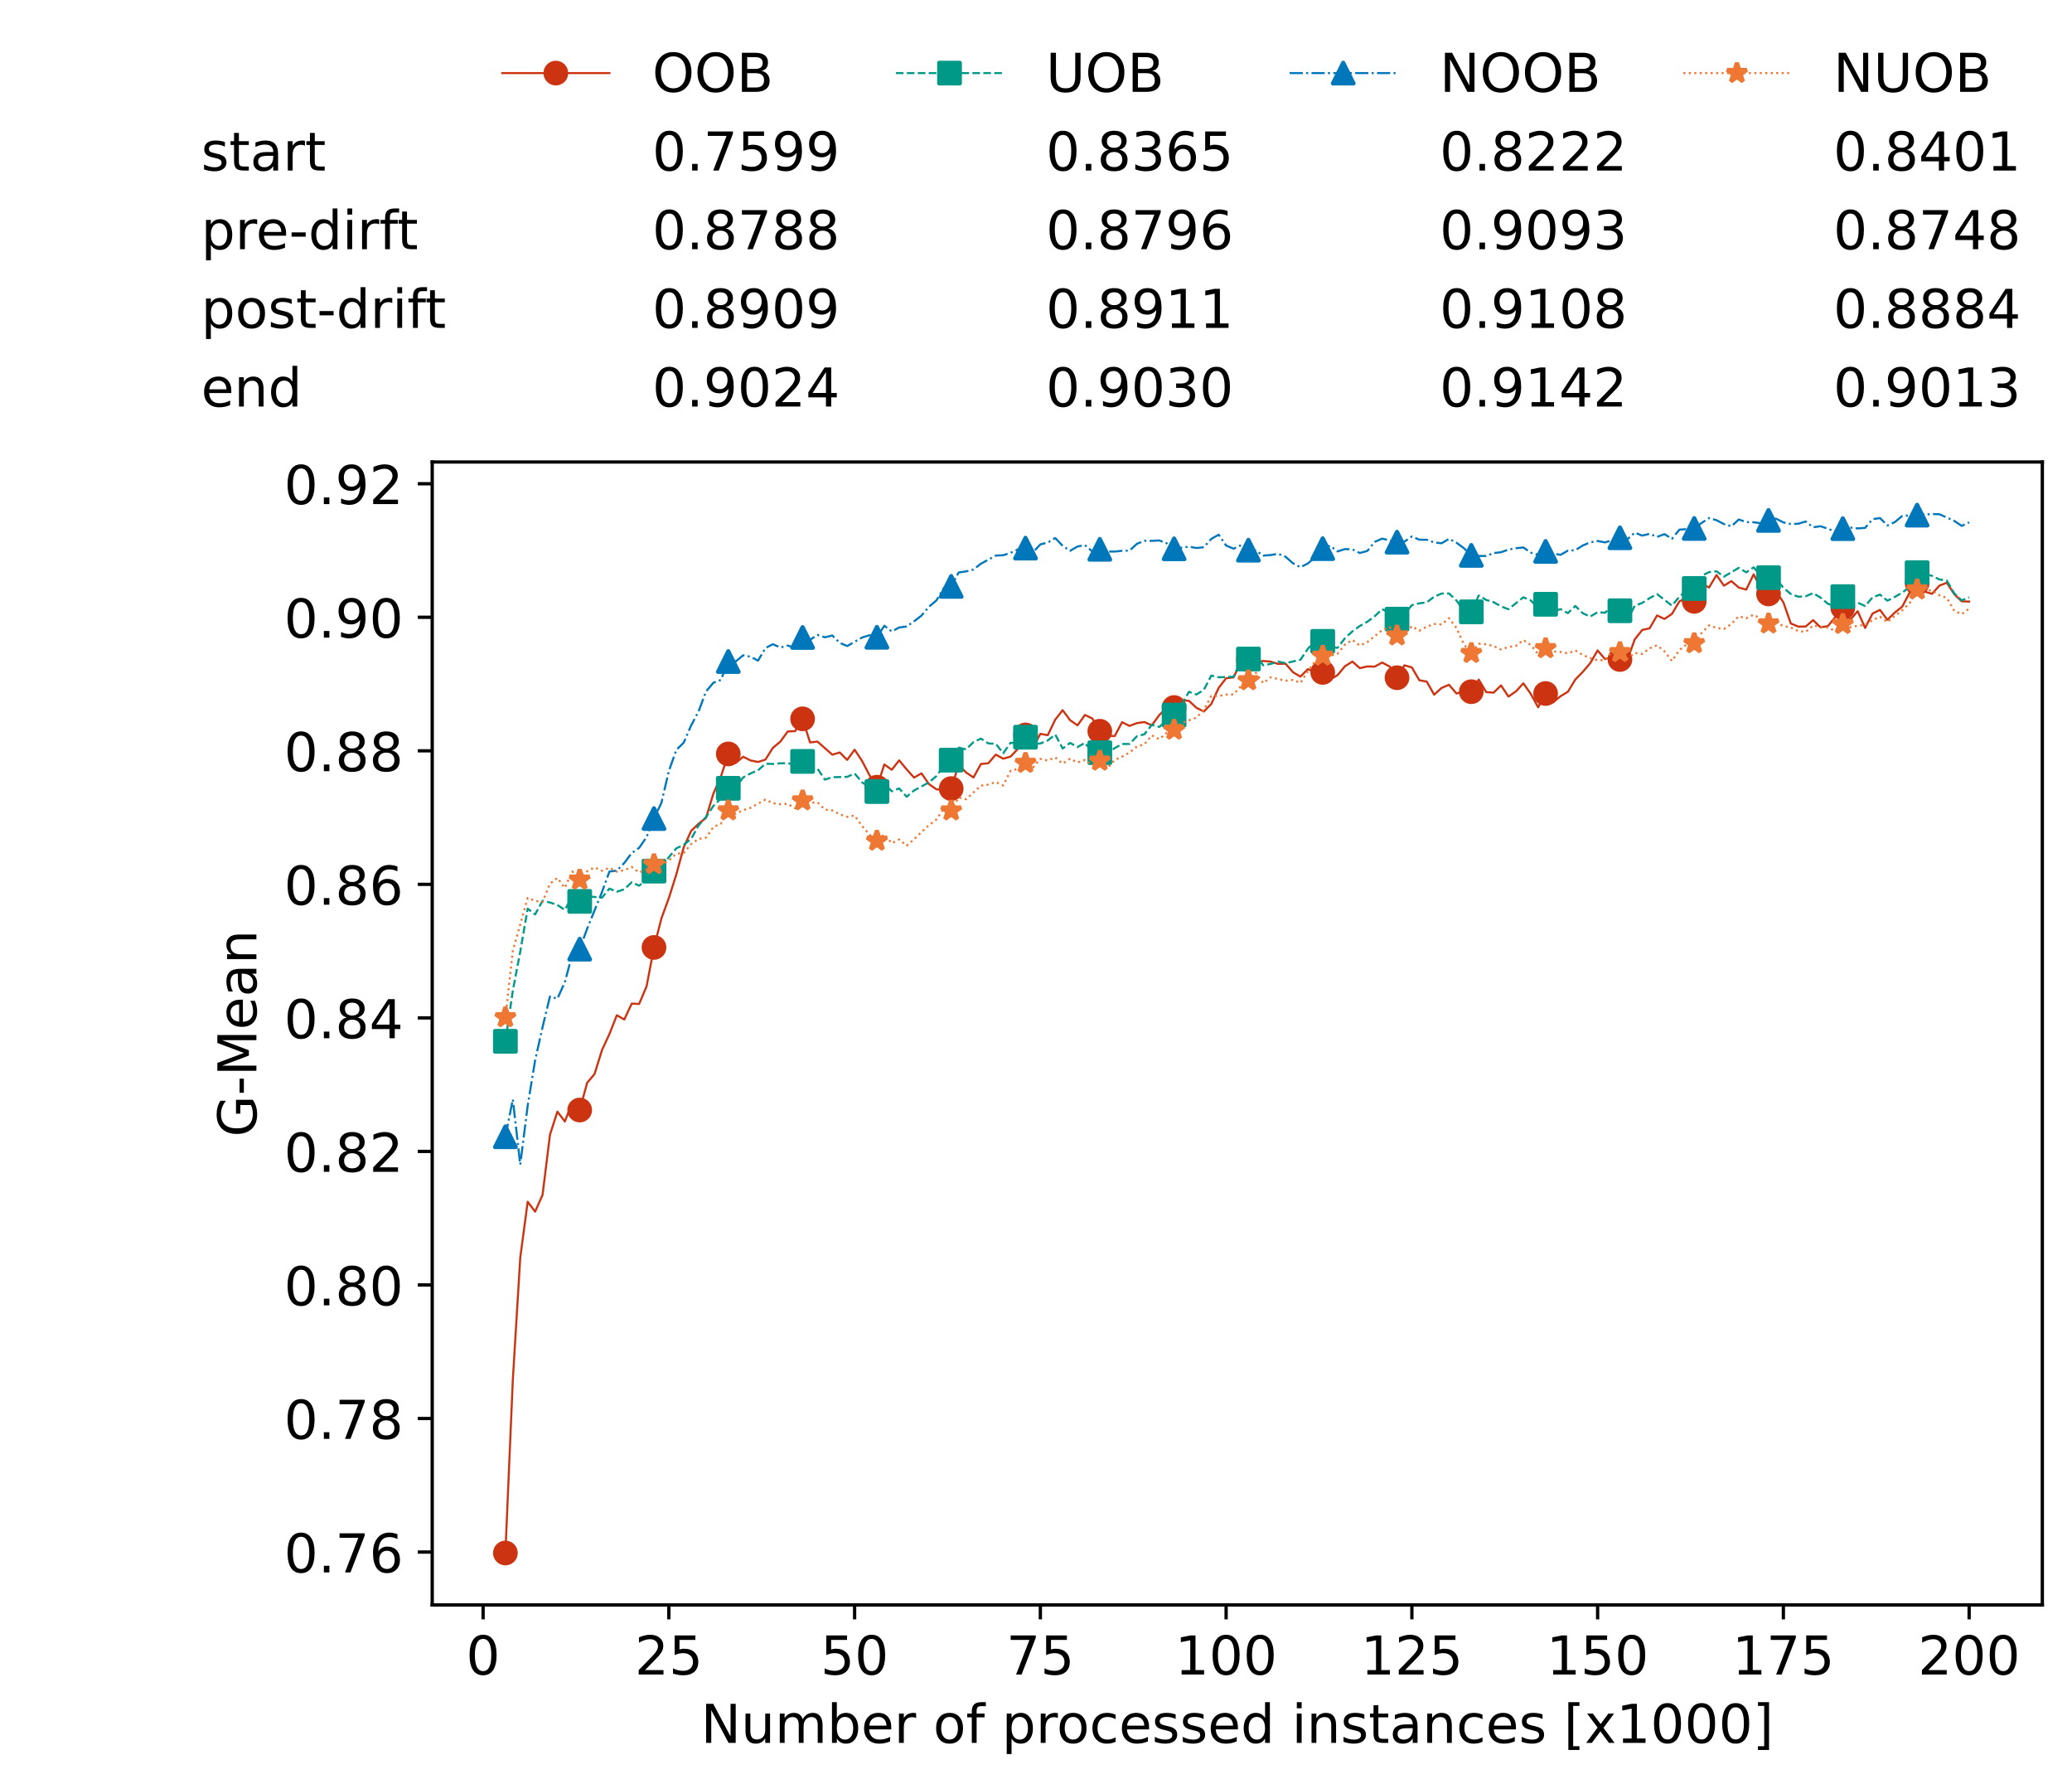 <?xml version="1.0" encoding="utf-8" standalone="no"?>
<!DOCTYPE svg PUBLIC "-//W3C//DTD SVG 1.1//EN"
  "http://www.w3.org/Graphics/SVG/1.1/DTD/svg11.dtd">
<!-- Created with matplotlib (https://matplotlib.org/) -->
<svg height="432.615pt" version="1.1" viewBox="0 0 502.65 432.615" width="502.65pt" xmlns="http://www.w3.org/2000/svg" xmlns:xlink="http://www.w3.org/1999/xlink">
 <defs>
  <style type="text/css">*{stroke-linecap:butt;stroke-linejoin:round;}</style>
 </defs>
 <g id="figure_1">
  <g id="patch_1">
   <path d="M 0 432.615 
L 502.65 432.615 
L 502.65 0 
L 0 0 
z
" style="fill:#ffffff;"/>
  </g>
  <g id="axes_1">
   <g id="patch_2">
    <path d="M 104.85 389.252 
L 495.45 389.252 
L 495.45 112.052 
L 104.85 112.052 
z
" style="fill:#ffffff;"/>
   </g>
   <g id="matplotlib.axis_1">
    <g id="xtick_1">
     <g id="line2d_1">
      <defs>
       <path d="M 0 0 
L 0 3.5 
" id="m9fe5f084b6" style="stroke:#000000;stroke-width:0.8;"/>
      </defs>
      <g>
       <use style="stroke:#000000;stroke-width:0.8;" x="117.197" xlink:href="#m9fe5f084b6" y="389.252"/>
      </g>
     </g>
     <g id="text_1">
      <!-- 0 -->
      <g transform="translate(113.061 406.13)scale(0.13 -0.13)">
       <defs>
        <path d="M 31.781 66.406 
Q 24.172 66.406 20.328 58.906 
Q 16.5 51.422 16.5 36.375 
Q 16.5 21.391 20.328 13.891 
Q 24.172 6.391 31.781 6.391 
Q 39.453 6.391 43.281 13.891 
Q 47.125 21.391 47.125 36.375 
Q 47.125 51.422 43.281 58.906 
Q 39.453 66.406 31.781 66.406 
z
M 31.781 74.219 
Q 44.047 74.219 50.516 64.516 
Q 56.984 54.828 56.984 36.375 
Q 56.984 17.969 50.516 8.266 
Q 44.047 -1.422 31.781 -1.422 
Q 19.531 -1.422 13.062 8.266 
Q 6.594 17.969 6.594 36.375 
Q 6.594 54.828 13.062 64.516 
Q 19.531 74.219 31.781 74.219 
z
" id="DejaVuSans-48"/>
       </defs>
       <use xlink:href="#DejaVuSans-48"/>
      </g>
     </g>
    </g>
    <g id="xtick_2">
     <g id="line2d_2">
      <g>
       <use style="stroke:#000000;stroke-width:0.8;" x="162.259" xlink:href="#m9fe5f084b6" y="389.252"/>
      </g>
     </g>
     <g id="text_2">
      <!-- 25 -->
      <g transform="translate(153.988 406.13)scale(0.13 -0.13)">
       <defs>
        <path d="M 19.188 8.297 
L 53.609 8.297 
L 53.609 0 
L 7.328 0 
L 7.328 8.297 
Q 12.938 14.109 22.625 23.891 
Q 32.328 33.688 34.812 36.531 
Q 39.547 41.844 41.422 45.531 
Q 43.312 49.219 43.312 52.781 
Q 43.312 58.594 39.234 62.25 
Q 35.156 65.922 28.609 65.922 
Q 23.969 65.922 18.812 64.312 
Q 13.672 62.703 7.812 59.422 
L 7.812 69.391 
Q 13.766 71.781 18.938 73 
Q 24.125 74.219 28.422 74.219 
Q 39.75 74.219 46.484 68.547 
Q 53.219 62.891 53.219 53.422 
Q 53.219 48.922 51.531 44.891 
Q 49.859 40.875 45.406 35.406 
Q 44.188 33.984 37.641 27.219 
Q 31.109 20.453 19.188 8.297 
z
" id="DejaVuSans-50"/>
        <path d="M 10.797 72.906 
L 49.516 72.906 
L 49.516 64.594 
L 19.828 64.594 
L 19.828 46.734 
Q 21.969 47.469 24.109 47.828 
Q 26.266 48.188 28.422 48.188 
Q 40.625 48.188 47.75 41.5 
Q 54.891 34.812 54.891 23.391 
Q 54.891 11.625 47.562 5.094 
Q 40.234 -1.422 26.906 -1.422 
Q 22.312 -1.422 17.547 -0.641 
Q 12.797 0.141 7.719 1.703 
L 7.719 11.625 
Q 12.109 9.234 16.797 8.062 
Q 21.484 6.891 26.703 6.891 
Q 35.156 6.891 40.078 11.328 
Q 45.016 15.766 45.016 23.391 
Q 45.016 31 40.078 35.438 
Q 35.156 39.891 26.703 39.891 
Q 22.75 39.891 18.812 39.016 
Q 14.891 38.141 10.797 36.281 
z
" id="DejaVuSans-53"/>
       </defs>
       <use xlink:href="#DejaVuSans-50"/>
       <use x="63.623" xlink:href="#DejaVuSans-53"/>
      </g>
     </g>
    </g>
    <g id="xtick_3">
     <g id="line2d_3">
      <g>
       <use style="stroke:#000000;stroke-width:0.8;" x="207.322" xlink:href="#m9fe5f084b6" y="389.252"/>
      </g>
     </g>
     <g id="text_3">
      <!-- 50 -->
      <g transform="translate(199.05 406.13)scale(0.13 -0.13)">
       <use xlink:href="#DejaVuSans-53"/>
       <use x="63.623" xlink:href="#DejaVuSans-48"/>
      </g>
     </g>
    </g>
    <g id="xtick_4">
     <g id="line2d_4">
      <g>
       <use style="stroke:#000000;stroke-width:0.8;" x="252.384" xlink:href="#m9fe5f084b6" y="389.252"/>
      </g>
     </g>
     <g id="text_4">
      <!-- 75 -->
      <g transform="translate(244.113 406.13)scale(0.13 -0.13)">
       <defs>
        <path d="M 8.203 72.906 
L 55.078 72.906 
L 55.078 68.703 
L 28.609 0 
L 18.312 0 
L 43.219 64.594 
L 8.203 64.594 
z
" id="DejaVuSans-55"/>
       </defs>
       <use xlink:href="#DejaVuSans-55"/>
       <use x="63.623" xlink:href="#DejaVuSans-53"/>
      </g>
     </g>
    </g>
    <g id="xtick_5">
     <g id="line2d_5">
      <g>
       <use style="stroke:#000000;stroke-width:0.8;" x="297.446" xlink:href="#m9fe5f084b6" y="389.252"/>
      </g>
     </g>
     <g id="text_5">
      <!-- 100 -->
      <g transform="translate(285.039 406.13)scale(0.13 -0.13)">
       <defs>
        <path d="M 12.406 8.297 
L 28.516 8.297 
L 28.516 63.922 
L 10.984 60.406 
L 10.984 69.391 
L 28.422 72.906 
L 38.281 72.906 
L 38.281 8.297 
L 54.391 8.297 
L 54.391 0 
L 12.406 0 
z
" id="DejaVuSans-49"/>
       </defs>
       <use xlink:href="#DejaVuSans-49"/>
       <use x="63.623" xlink:href="#DejaVuSans-48"/>
       <use x="127.246" xlink:href="#DejaVuSans-48"/>
      </g>
     </g>
    </g>
    <g id="xtick_6">
     <g id="line2d_6">
      <g>
       <use style="stroke:#000000;stroke-width:0.8;" x="342.509" xlink:href="#m9fe5f084b6" y="389.252"/>
      </g>
     </g>
     <g id="text_6">
      <!-- 125 -->
      <g transform="translate(330.102 406.13)scale(0.13 -0.13)">
       <use xlink:href="#DejaVuSans-49"/>
       <use x="63.623" xlink:href="#DejaVuSans-50"/>
       <use x="127.246" xlink:href="#DejaVuSans-53"/>
      </g>
     </g>
    </g>
    <g id="xtick_7">
     <g id="line2d_7">
      <g>
       <use style="stroke:#000000;stroke-width:0.8;" x="387.571" xlink:href="#m9fe5f084b6" y="389.252"/>
      </g>
     </g>
     <g id="text_7">
      <!-- 150 -->
      <g transform="translate(375.164 406.13)scale(0.13 -0.13)">
       <use xlink:href="#DejaVuSans-49"/>
       <use x="63.623" xlink:href="#DejaVuSans-53"/>
       <use x="127.246" xlink:href="#DejaVuSans-48"/>
      </g>
     </g>
    </g>
    <g id="xtick_8">
     <g id="line2d_8">
      <g>
       <use style="stroke:#000000;stroke-width:0.8;" x="432.633" xlink:href="#m9fe5f084b6" y="389.252"/>
      </g>
     </g>
     <g id="text_8">
      <!-- 175 -->
      <g transform="translate(420.226 406.13)scale(0.13 -0.13)">
       <use xlink:href="#DejaVuSans-49"/>
       <use x="63.623" xlink:href="#DejaVuSans-55"/>
       <use x="127.246" xlink:href="#DejaVuSans-53"/>
      </g>
     </g>
    </g>
    <g id="xtick_9">
     <g id="line2d_9">
      <g>
       <use style="stroke:#000000;stroke-width:0.8;" x="477.695" xlink:href="#m9fe5f084b6" y="389.252"/>
      </g>
     </g>
     <g id="text_9">
      <!-- 200 -->
      <g transform="translate(465.289 406.13)scale(0.13 -0.13)">
       <use xlink:href="#DejaVuSans-50"/>
       <use x="63.623" xlink:href="#DejaVuSans-48"/>
       <use x="127.246" xlink:href="#DejaVuSans-48"/>
      </g>
     </g>
    </g>
    <g id="text_10">
     <!-- Number of processed instances [x1000] -->
     <g transform="translate(170.025 422.711)scale(0.13 -0.13)">
      <defs>
       <path d="M 9.812 72.906 
L 23.094 72.906 
L 55.422 11.922 
L 55.422 72.906 
L 64.984 72.906 
L 64.984 0 
L 51.703 0 
L 19.391 60.984 
L 19.391 0 
L 9.812 0 
z
" id="DejaVuSans-78"/>
       <path d="M 8.5 21.578 
L 8.5 54.688 
L 17.484 54.688 
L 17.484 21.922 
Q 17.484 14.156 20.5 10.266 
Q 23.531 6.391 29.594 6.391 
Q 36.859 6.391 41.078 11.031 
Q 45.312 15.672 45.312 23.688 
L 45.312 54.688 
L 54.297 54.688 
L 54.297 0 
L 45.312 0 
L 45.312 8.406 
Q 42.047 3.422 37.719 1 
Q 33.406 -1.422 27.688 -1.422 
Q 18.266 -1.422 13.375 4.438 
Q 8.5 10.297 8.5 21.578 
z
M 31.109 56 
z
" id="DejaVuSans-117"/>
       <path d="M 52 44.188 
Q 55.375 50.25 60.062 53.125 
Q 64.75 56 71.094 56 
Q 79.641 56 84.281 50.016 
Q 88.922 44.047 88.922 33.016 
L 88.922 0 
L 79.891 0 
L 79.891 32.719 
Q 79.891 40.578 77.094 44.375 
Q 74.312 48.188 68.609 48.188 
Q 61.625 48.188 57.562 43.547 
Q 53.516 38.922 53.516 30.906 
L 53.516 0 
L 44.484 0 
L 44.484 32.719 
Q 44.484 40.625 41.703 44.406 
Q 38.922 48.188 33.109 48.188 
Q 26.219 48.188 22.156 43.531 
Q 18.109 38.875 18.109 30.906 
L 18.109 0 
L 9.078 0 
L 9.078 54.688 
L 18.109 54.688 
L 18.109 46.188 
Q 21.188 51.219 25.484 53.609 
Q 29.781 56 35.688 56 
Q 41.656 56 45.828 52.969 
Q 50 49.953 52 44.188 
z
" id="DejaVuSans-109"/>
       <path d="M 48.688 27.297 
Q 48.688 37.203 44.609 42.844 
Q 40.531 48.484 33.406 48.484 
Q 26.266 48.484 22.188 42.844 
Q 18.109 37.203 18.109 27.297 
Q 18.109 17.391 22.188 11.75 
Q 26.266 6.109 33.406 6.109 
Q 40.531 6.109 44.609 11.75 
Q 48.688 17.391 48.688 27.297 
z
M 18.109 46.391 
Q 20.953 51.266 25.266 53.625 
Q 29.594 56 35.594 56 
Q 45.562 56 51.781 48.094 
Q 58.016 40.188 58.016 27.297 
Q 58.016 14.406 51.781 6.484 
Q 45.562 -1.422 35.594 -1.422 
Q 29.594 -1.422 25.266 0.953 
Q 20.953 3.328 18.109 8.203 
L 18.109 0 
L 9.078 0 
L 9.078 75.984 
L 18.109 75.984 
z
" id="DejaVuSans-98"/>
       <path d="M 56.203 29.594 
L 56.203 25.203 
L 14.891 25.203 
Q 15.484 15.922 20.484 11.062 
Q 25.484 6.203 34.422 6.203 
Q 39.594 6.203 44.453 7.469 
Q 49.312 8.734 54.109 11.281 
L 54.109 2.781 
Q 49.266 0.734 44.188 -0.344 
Q 39.109 -1.422 33.891 -1.422 
Q 20.797 -1.422 13.156 6.188 
Q 5.516 13.812 5.516 26.812 
Q 5.516 40.234 12.766 48.109 
Q 20.016 56 32.328 56 
Q 43.359 56 49.781 48.891 
Q 56.203 41.797 56.203 29.594 
z
M 47.219 32.234 
Q 47.125 39.594 43.094 43.984 
Q 39.062 48.391 32.422 48.391 
Q 24.906 48.391 20.391 44.141 
Q 15.875 39.891 15.188 32.172 
z
" id="DejaVuSans-101"/>
       <path d="M 41.109 46.297 
Q 39.594 47.172 37.812 47.578 
Q 36.031 48 33.891 48 
Q 26.266 48 22.188 43.047 
Q 18.109 38.094 18.109 28.812 
L 18.109 0 
L 9.078 0 
L 9.078 54.688 
L 18.109 54.688 
L 18.109 46.188 
Q 20.953 51.172 25.484 53.578 
Q 30.031 56 36.531 56 
Q 37.453 56 38.578 55.875 
Q 39.703 55.766 41.062 55.516 
z
" id="DejaVuSans-114"/>
       <path id="DejaVuSans-32"/>
       <path d="M 30.609 48.391 
Q 23.391 48.391 19.188 42.75 
Q 14.984 37.109 14.984 27.297 
Q 14.984 17.484 19.156 11.844 
Q 23.344 6.203 30.609 6.203 
Q 37.797 6.203 41.984 11.859 
Q 46.188 17.531 46.188 27.297 
Q 46.188 37.016 41.984 42.703 
Q 37.797 48.391 30.609 48.391 
z
M 30.609 56 
Q 42.328 56 49.016 48.375 
Q 55.719 40.766 55.719 27.297 
Q 55.719 13.875 49.016 6.219 
Q 42.328 -1.422 30.609 -1.422 
Q 18.844 -1.422 12.172 6.219 
Q 5.516 13.875 5.516 27.297 
Q 5.516 40.766 12.172 48.375 
Q 18.844 56 30.609 56 
z
" id="DejaVuSans-111"/>
       <path d="M 37.109 75.984 
L 37.109 68.5 
L 28.516 68.5 
Q 23.688 68.5 21.797 66.547 
Q 19.922 64.594 19.922 59.516 
L 19.922 54.688 
L 34.719 54.688 
L 34.719 47.703 
L 19.922 47.703 
L 19.922 0 
L 10.891 0 
L 10.891 47.703 
L 2.297 47.703 
L 2.297 54.688 
L 10.891 54.688 
L 10.891 58.5 
Q 10.891 67.625 15.141 71.797 
Q 19.391 75.984 28.609 75.984 
z
" id="DejaVuSans-102"/>
       <path d="M 18.109 8.203 
L 18.109 -20.797 
L 9.078 -20.797 
L 9.078 54.688 
L 18.109 54.688 
L 18.109 46.391 
Q 20.953 51.266 25.266 53.625 
Q 29.594 56 35.594 56 
Q 45.562 56 51.781 48.094 
Q 58.016 40.188 58.016 27.297 
Q 58.016 14.406 51.781 6.484 
Q 45.562 -1.422 35.594 -1.422 
Q 29.594 -1.422 25.266 0.953 
Q 20.953 3.328 18.109 8.203 
z
M 48.688 27.297 
Q 48.688 37.203 44.609 42.844 
Q 40.531 48.484 33.406 48.484 
Q 26.266 48.484 22.188 42.844 
Q 18.109 37.203 18.109 27.297 
Q 18.109 17.391 22.188 11.75 
Q 26.266 6.109 33.406 6.109 
Q 40.531 6.109 44.609 11.75 
Q 48.688 17.391 48.688 27.297 
z
" id="DejaVuSans-112"/>
       <path d="M 48.781 52.594 
L 48.781 44.188 
Q 44.969 46.297 41.141 47.344 
Q 37.312 48.391 33.406 48.391 
Q 24.656 48.391 19.812 42.844 
Q 14.984 37.312 14.984 27.297 
Q 14.984 17.281 19.812 11.734 
Q 24.656 6.203 33.406 6.203 
Q 37.312 6.203 41.141 7.25 
Q 44.969 8.297 48.781 10.406 
L 48.781 2.094 
Q 45.016 0.344 40.984 -0.531 
Q 36.969 -1.422 32.422 -1.422 
Q 20.062 -1.422 12.781 6.344 
Q 5.516 14.109 5.516 27.297 
Q 5.516 40.672 12.859 48.328 
Q 20.219 56 33.016 56 
Q 37.156 56 41.109 55.141 
Q 45.062 54.297 48.781 52.594 
z
" id="DejaVuSans-99"/>
       <path d="M 44.281 53.078 
L 44.281 44.578 
Q 40.484 46.531 36.375 47.5 
Q 32.281 48.484 27.875 48.484 
Q 21.188 48.484 17.844 46.438 
Q 14.5 44.391 14.5 40.281 
Q 14.5 37.156 16.891 35.375 
Q 19.281 33.594 26.516 31.984 
L 29.594 31.297 
Q 39.156 29.25 43.188 25.516 
Q 47.219 21.781 47.219 15.094 
Q 47.219 7.469 41.188 3.016 
Q 35.156 -1.422 24.609 -1.422 
Q 20.219 -1.422 15.453 -0.562 
Q 10.688 0.297 5.422 2 
L 5.422 11.281 
Q 10.406 8.688 15.234 7.391 
Q 20.062 6.109 24.812 6.109 
Q 31.156 6.109 34.562 8.281 
Q 37.984 10.453 37.984 14.406 
Q 37.984 18.062 35.516 20.016 
Q 33.062 21.969 24.703 23.781 
L 21.578 24.516 
Q 13.234 26.266 9.516 29.906 
Q 5.812 33.547 5.812 39.891 
Q 5.812 47.609 11.281 51.797 
Q 16.75 56 26.812 56 
Q 31.781 56 36.172 55.266 
Q 40.578 54.547 44.281 53.078 
z
" id="DejaVuSans-115"/>
       <path d="M 45.406 46.391 
L 45.406 75.984 
L 54.391 75.984 
L 54.391 0 
L 45.406 0 
L 45.406 8.203 
Q 42.578 3.328 38.25 0.953 
Q 33.938 -1.422 27.875 -1.422 
Q 17.969 -1.422 11.734 6.484 
Q 5.516 14.406 5.516 27.297 
Q 5.516 40.188 11.734 48.094 
Q 17.969 56 27.875 56 
Q 33.938 56 38.25 53.625 
Q 42.578 51.266 45.406 46.391 
z
M 14.797 27.297 
Q 14.797 17.391 18.875 11.75 
Q 22.953 6.109 30.078 6.109 
Q 37.203 6.109 41.297 11.75 
Q 45.406 17.391 45.406 27.297 
Q 45.406 37.203 41.297 42.844 
Q 37.203 48.484 30.078 48.484 
Q 22.953 48.484 18.875 42.844 
Q 14.797 37.203 14.797 27.297 
z
" id="DejaVuSans-100"/>
       <path d="M 9.422 54.688 
L 18.406 54.688 
L 18.406 0 
L 9.422 0 
z
M 9.422 75.984 
L 18.406 75.984 
L 18.406 64.594 
L 9.422 64.594 
z
" id="DejaVuSans-105"/>
       <path d="M 54.891 33.016 
L 54.891 0 
L 45.906 0 
L 45.906 32.719 
Q 45.906 40.484 42.875 44.328 
Q 39.844 48.188 33.797 48.188 
Q 26.516 48.188 22.312 43.547 
Q 18.109 38.922 18.109 30.906 
L 18.109 0 
L 9.078 0 
L 9.078 54.688 
L 18.109 54.688 
L 18.109 46.188 
Q 21.344 51.125 25.703 53.562 
Q 30.078 56 35.797 56 
Q 45.219 56 50.047 50.172 
Q 54.891 44.344 54.891 33.016 
z
" id="DejaVuSans-110"/>
       <path d="M 18.312 70.219 
L 18.312 54.688 
L 36.812 54.688 
L 36.812 47.703 
L 18.312 47.703 
L 18.312 18.016 
Q 18.312 11.328 20.141 9.422 
Q 21.969 7.516 27.594 7.516 
L 36.812 7.516 
L 36.812 0 
L 27.594 0 
Q 17.188 0 13.234 3.875 
Q 9.281 7.766 9.281 18.016 
L 9.281 47.703 
L 2.688 47.703 
L 2.688 54.688 
L 9.281 54.688 
L 9.281 70.219 
z
" id="DejaVuSans-116"/>
       <path d="M 34.281 27.484 
Q 23.391 27.484 19.188 25 
Q 14.984 22.516 14.984 16.5 
Q 14.984 11.719 18.141 8.906 
Q 21.297 6.109 26.703 6.109 
Q 34.188 6.109 38.703 11.406 
Q 43.219 16.703 43.219 25.484 
L 43.219 27.484 
z
M 52.203 31.203 
L 52.203 0 
L 43.219 0 
L 43.219 8.297 
Q 40.141 3.328 35.547 0.953 
Q 30.953 -1.422 24.312 -1.422 
Q 15.922 -1.422 10.953 3.297 
Q 6 8.016 6 15.922 
Q 6 25.141 12.172 29.828 
Q 18.359 34.516 30.609 34.516 
L 43.219 34.516 
L 43.219 35.406 
Q 43.219 41.609 39.141 45 
Q 35.062 48.391 27.688 48.391 
Q 23 48.391 18.547 47.266 
Q 14.109 46.141 10.016 43.891 
L 10.016 52.203 
Q 14.938 54.109 19.578 55.047 
Q 24.219 56 28.609 56 
Q 40.484 56 46.344 49.844 
Q 52.203 43.703 52.203 31.203 
z
" id="DejaVuSans-97"/>
       <path d="M 8.594 75.984 
L 29.297 75.984 
L 29.297 69 
L 17.578 69 
L 17.578 -6.203 
L 29.297 -6.203 
L 29.297 -13.188 
L 8.594 -13.188 
z
" id="DejaVuSans-91"/>
       <path d="M 54.891 54.688 
L 35.109 28.078 
L 55.906 0 
L 45.312 0 
L 29.391 21.484 
L 13.484 0 
L 2.875 0 
L 24.125 28.609 
L 4.688 54.688 
L 15.281 54.688 
L 29.781 35.203 
L 44.281 54.688 
z
" id="DejaVuSans-120"/>
       <path d="M 30.422 75.984 
L 30.422 -13.188 
L 9.719 -13.188 
L 9.719 -6.203 
L 21.391 -6.203 
L 21.391 69 
L 9.719 69 
L 9.719 75.984 
z
" id="DejaVuSans-93"/>
      </defs>
      <use xlink:href="#DejaVuSans-78"/>
      <use x="74.805" xlink:href="#DejaVuSans-117"/>
      <use x="138.184" xlink:href="#DejaVuSans-109"/>
      <use x="235.596" xlink:href="#DejaVuSans-98"/>
      <use x="299.072" xlink:href="#DejaVuSans-101"/>
      <use x="360.596" xlink:href="#DejaVuSans-114"/>
      <use x="401.709" xlink:href="#DejaVuSans-32"/>
      <use x="433.496" xlink:href="#DejaVuSans-111"/>
      <use x="494.678" xlink:href="#DejaVuSans-102"/>
      <use x="529.883" xlink:href="#DejaVuSans-32"/>
      <use x="561.67" xlink:href="#DejaVuSans-112"/>
      <use x="625.146" xlink:href="#DejaVuSans-114"/>
      <use x="664.01" xlink:href="#DejaVuSans-111"/>
      <use x="725.191" xlink:href="#DejaVuSans-99"/>
      <use x="780.172" xlink:href="#DejaVuSans-101"/>
      <use x="841.695" xlink:href="#DejaVuSans-115"/>
      <use x="893.795" xlink:href="#DejaVuSans-115"/>
      <use x="945.895" xlink:href="#DejaVuSans-101"/>
      <use x="1007.418" xlink:href="#DejaVuSans-100"/>
      <use x="1070.895" xlink:href="#DejaVuSans-32"/>
      <use x="1102.682" xlink:href="#DejaVuSans-105"/>
      <use x="1130.465" xlink:href="#DejaVuSans-110"/>
      <use x="1193.844" xlink:href="#DejaVuSans-115"/>
      <use x="1245.943" xlink:href="#DejaVuSans-116"/>
      <use x="1285.152" xlink:href="#DejaVuSans-97"/>
      <use x="1346.432" xlink:href="#DejaVuSans-110"/>
      <use x="1409.811" xlink:href="#DejaVuSans-99"/>
      <use x="1464.791" xlink:href="#DejaVuSans-101"/>
      <use x="1526.314" xlink:href="#DejaVuSans-115"/>
      <use x="1578.414" xlink:href="#DejaVuSans-32"/>
      <use x="1610.201" xlink:href="#DejaVuSans-91"/>
      <use x="1649.215" xlink:href="#DejaVuSans-120"/>
      <use x="1708.395" xlink:href="#DejaVuSans-49"/>
      <use x="1772.018" xlink:href="#DejaVuSans-48"/>
      <use x="1835.641" xlink:href="#DejaVuSans-48"/>
      <use x="1899.264" xlink:href="#DejaVuSans-48"/>
      <use x="1962.887" xlink:href="#DejaVuSans-93"/>
     </g>
    </g>
   </g>
   <g id="matplotlib.axis_2">
    <g id="ytick_1">
     <g id="line2d_10">
      <defs>
       <path d="M 0 0 
L -3.5 0 
" id="me95f00eb1e" style="stroke:#000000;stroke-width:0.8;"/>
      </defs>
      <g>
       <use style="stroke:#000000;stroke-width:0.8;" x="104.85" xlink:href="#me95f00eb1e" y="376.421"/>
      </g>
     </g>
     <g id="text_11">
      <!-- 0.76 -->
      <g transform="translate(68.905 381.36)scale(0.13 -0.13)">
       <defs>
        <path d="M 10.688 12.406 
L 21 12.406 
L 21 0 
L 10.688 0 
z
" id="DejaVuSans-46"/>
        <path d="M 33.016 40.375 
Q 26.375 40.375 22.484 35.828 
Q 18.609 31.297 18.609 23.391 
Q 18.609 15.531 22.484 10.953 
Q 26.375 6.391 33.016 6.391 
Q 39.656 6.391 43.531 10.953 
Q 47.406 15.531 47.406 23.391 
Q 47.406 31.297 43.531 35.828 
Q 39.656 40.375 33.016 40.375 
z
M 52.594 71.297 
L 52.594 62.312 
Q 48.875 64.062 45.094 64.984 
Q 41.312 65.922 37.594 65.922 
Q 27.828 65.922 22.672 59.328 
Q 17.531 52.734 16.797 39.406 
Q 19.672 43.656 24.016 45.922 
Q 28.375 48.188 33.594 48.188 
Q 44.578 48.188 50.953 41.516 
Q 57.328 34.859 57.328 23.391 
Q 57.328 12.156 50.688 5.359 
Q 44.047 -1.422 33.016 -1.422 
Q 20.359 -1.422 13.672 8.266 
Q 6.984 17.969 6.984 36.375 
Q 6.984 53.656 15.188 63.938 
Q 23.391 74.219 37.203 74.219 
Q 40.922 74.219 44.703 73.484 
Q 48.484 72.75 52.594 71.297 
z
" id="DejaVuSans-54"/>
       </defs>
       <use xlink:href="#DejaVuSans-48"/>
       <use x="63.623" xlink:href="#DejaVuSans-46"/>
       <use x="95.41" xlink:href="#DejaVuSans-55"/>
       <use x="159.033" xlink:href="#DejaVuSans-54"/>
      </g>
     </g>
    </g>
    <g id="ytick_2">
     <g id="line2d_11">
      <g>
       <use style="stroke:#000000;stroke-width:0.8;" x="104.85" xlink:href="#me95f00eb1e" y="344.034"/>
      </g>
     </g>
     <g id="text_12">
      <!-- 0.78 -->
      <g transform="translate(68.905 348.973)scale(0.13 -0.13)">
       <defs>
        <path d="M 31.781 34.625 
Q 24.75 34.625 20.719 30.859 
Q 16.703 27.094 16.703 20.516 
Q 16.703 13.922 20.719 10.156 
Q 24.75 6.391 31.781 6.391 
Q 38.812 6.391 42.859 10.172 
Q 46.922 13.969 46.922 20.516 
Q 46.922 27.094 42.891 30.859 
Q 38.875 34.625 31.781 34.625 
z
M 21.922 38.812 
Q 15.578 40.375 12.031 44.719 
Q 8.5 49.078 8.5 55.328 
Q 8.5 64.062 14.719 69.141 
Q 20.953 74.219 31.781 74.219 
Q 42.672 74.219 48.875 69.141 
Q 55.078 64.062 55.078 55.328 
Q 55.078 49.078 51.531 44.719 
Q 48 40.375 41.703 38.812 
Q 48.828 37.156 52.797 32.312 
Q 56.781 27.484 56.781 20.516 
Q 56.781 9.906 50.312 4.234 
Q 43.844 -1.422 31.781 -1.422 
Q 19.734 -1.422 13.25 4.234 
Q 6.781 9.906 6.781 20.516 
Q 6.781 27.484 10.781 32.312 
Q 14.797 37.156 21.922 38.812 
z
M 18.312 54.391 
Q 18.312 48.734 21.844 45.562 
Q 25.391 42.391 31.781 42.391 
Q 38.141 42.391 41.719 45.562 
Q 45.312 48.734 45.312 54.391 
Q 45.312 60.062 41.719 63.234 
Q 38.141 66.406 31.781 66.406 
Q 25.391 66.406 21.844 63.234 
Q 18.312 60.062 18.312 54.391 
z
" id="DejaVuSans-56"/>
       </defs>
       <use xlink:href="#DejaVuSans-48"/>
       <use x="63.623" xlink:href="#DejaVuSans-46"/>
       <use x="95.41" xlink:href="#DejaVuSans-55"/>
       <use x="159.033" xlink:href="#DejaVuSans-56"/>
      </g>
     </g>
    </g>
    <g id="ytick_3">
     <g id="line2d_12">
      <g>
       <use style="stroke:#000000;stroke-width:0.8;" x="104.85" xlink:href="#me95f00eb1e" y="311.647"/>
      </g>
     </g>
     <g id="text_13">
      <!-- 0.80 -->
      <g transform="translate(68.905 316.586)scale(0.13 -0.13)">
       <use xlink:href="#DejaVuSans-48"/>
       <use x="63.623" xlink:href="#DejaVuSans-46"/>
       <use x="95.41" xlink:href="#DejaVuSans-56"/>
       <use x="159.033" xlink:href="#DejaVuSans-48"/>
      </g>
     </g>
    </g>
    <g id="ytick_4">
     <g id="line2d_13">
      <g>
       <use style="stroke:#000000;stroke-width:0.8;" x="104.85" xlink:href="#me95f00eb1e" y="279.26"/>
      </g>
     </g>
     <g id="text_14">
      <!-- 0.82 -->
      <g transform="translate(68.905 284.199)scale(0.13 -0.13)">
       <use xlink:href="#DejaVuSans-48"/>
       <use x="63.623" xlink:href="#DejaVuSans-46"/>
       <use x="95.41" xlink:href="#DejaVuSans-56"/>
       <use x="159.033" xlink:href="#DejaVuSans-50"/>
      </g>
     </g>
    </g>
    <g id="ytick_5">
     <g id="line2d_14">
      <g>
       <use style="stroke:#000000;stroke-width:0.8;" x="104.85" xlink:href="#me95f00eb1e" y="246.873"/>
      </g>
     </g>
     <g id="text_15">
      <!-- 0.84 -->
      <g transform="translate(68.905 251.812)scale(0.13 -0.13)">
       <defs>
        <path d="M 37.797 64.312 
L 12.891 25.391 
L 37.797 25.391 
z
M 35.203 72.906 
L 47.609 72.906 
L 47.609 25.391 
L 58.016 25.391 
L 58.016 17.188 
L 47.609 17.188 
L 47.609 0 
L 37.797 0 
L 37.797 17.188 
L 4.891 17.188 
L 4.891 26.703 
z
" id="DejaVuSans-52"/>
       </defs>
       <use xlink:href="#DejaVuSans-48"/>
       <use x="63.623" xlink:href="#DejaVuSans-46"/>
       <use x="95.41" xlink:href="#DejaVuSans-56"/>
       <use x="159.033" xlink:href="#DejaVuSans-52"/>
      </g>
     </g>
    </g>
    <g id="ytick_6">
     <g id="line2d_15">
      <g>
       <use style="stroke:#000000;stroke-width:0.8;" x="104.85" xlink:href="#me95f00eb1e" y="214.486"/>
      </g>
     </g>
     <g id="text_16">
      <!-- 0.86 -->
      <g transform="translate(68.905 219.425)scale(0.13 -0.13)">
       <use xlink:href="#DejaVuSans-48"/>
       <use x="63.623" xlink:href="#DejaVuSans-46"/>
       <use x="95.41" xlink:href="#DejaVuSans-56"/>
       <use x="159.033" xlink:href="#DejaVuSans-54"/>
      </g>
     </g>
    </g>
    <g id="ytick_7">
     <g id="line2d_16">
      <g>
       <use style="stroke:#000000;stroke-width:0.8;" x="104.85" xlink:href="#me95f00eb1e" y="182.099"/>
      </g>
     </g>
     <g id="text_17">
      <!-- 0.88 -->
      <g transform="translate(68.905 187.038)scale(0.13 -0.13)">
       <use xlink:href="#DejaVuSans-48"/>
       <use x="63.623" xlink:href="#DejaVuSans-46"/>
       <use x="95.41" xlink:href="#DejaVuSans-56"/>
       <use x="159.033" xlink:href="#DejaVuSans-56"/>
      </g>
     </g>
    </g>
    <g id="ytick_8">
     <g id="line2d_17">
      <g>
       <use style="stroke:#000000;stroke-width:0.8;" x="104.85" xlink:href="#me95f00eb1e" y="149.712"/>
      </g>
     </g>
     <g id="text_18">
      <!-- 0.90 -->
      <g transform="translate(68.905 154.651)scale(0.13 -0.13)">
       <defs>
        <path d="M 10.984 1.516 
L 10.984 10.5 
Q 14.703 8.734 18.5 7.812 
Q 22.312 6.891 25.984 6.891 
Q 35.75 6.891 40.891 13.453 
Q 46.047 20.016 46.781 33.406 
Q 43.953 29.203 39.594 26.953 
Q 35.25 24.703 29.984 24.703 
Q 19.047 24.703 12.672 31.312 
Q 6.297 37.938 6.297 49.422 
Q 6.297 60.641 12.938 67.422 
Q 19.578 74.219 30.609 74.219 
Q 43.266 74.219 49.922 64.516 
Q 56.594 54.828 56.594 36.375 
Q 56.594 19.141 48.406 8.859 
Q 40.234 -1.422 26.422 -1.422 
Q 22.703 -1.422 18.891 -0.688 
Q 15.094 0.047 10.984 1.516 
z
M 30.609 32.422 
Q 37.25 32.422 41.125 36.953 
Q 45.016 41.5 45.016 49.422 
Q 45.016 57.281 41.125 61.844 
Q 37.25 66.406 30.609 66.406 
Q 23.969 66.406 20.094 61.844 
Q 16.219 57.281 16.219 49.422 
Q 16.219 41.5 20.094 36.953 
Q 23.969 32.422 30.609 32.422 
z
" id="DejaVuSans-57"/>
       </defs>
       <use xlink:href="#DejaVuSans-48"/>
       <use x="63.623" xlink:href="#DejaVuSans-46"/>
       <use x="95.41" xlink:href="#DejaVuSans-57"/>
       <use x="159.033" xlink:href="#DejaVuSans-48"/>
      </g>
     </g>
    </g>
    <g id="ytick_9">
     <g id="line2d_18">
      <g>
       <use style="stroke:#000000;stroke-width:0.8;" x="104.85" xlink:href="#me95f00eb1e" y="117.325"/>
      </g>
     </g>
     <g id="text_19">
      <!-- 0.92 -->
      <g transform="translate(68.905 122.264)scale(0.13 -0.13)">
       <use xlink:href="#DejaVuSans-48"/>
       <use x="63.623" xlink:href="#DejaVuSans-46"/>
       <use x="95.41" xlink:href="#DejaVuSans-57"/>
       <use x="159.033" xlink:href="#DejaVuSans-50"/>
      </g>
     </g>
    </g>
    <g id="text_20">
     <!-- G-Mean -->
     <g transform="translate(62.201 275.744)rotate(-90)scale(0.13 -0.13)">
      <defs>
       <path d="M 59.516 10.406 
L 59.516 29.984 
L 43.406 29.984 
L 43.406 38.094 
L 69.281 38.094 
L 69.281 6.781 
Q 63.578 2.734 56.688 0.656 
Q 49.812 -1.422 42 -1.422 
Q 24.906 -1.422 15.25 8.562 
Q 5.609 18.562 5.609 36.375 
Q 5.609 54.25 15.25 64.234 
Q 24.906 74.219 42 74.219 
Q 49.125 74.219 55.547 72.453 
Q 61.969 70.703 67.391 67.281 
L 67.391 56.781 
Q 61.922 61.422 55.766 63.766 
Q 49.609 66.109 42.828 66.109 
Q 29.438 66.109 22.719 58.641 
Q 16.016 51.172 16.016 36.375 
Q 16.016 21.625 22.719 14.156 
Q 29.438 6.688 42.828 6.688 
Q 48.047 6.688 52.141 7.594 
Q 56.25 8.5 59.516 10.406 
z
" id="DejaVuSans-71"/>
       <path d="M 4.891 31.391 
L 31.203 31.391 
L 31.203 23.391 
L 4.891 23.391 
z
" id="DejaVuSans-45"/>
       <path d="M 9.812 72.906 
L 24.516 72.906 
L 43.109 23.297 
L 61.812 72.906 
L 76.516 72.906 
L 76.516 0 
L 66.891 0 
L 66.891 64.016 
L 48.094 14.016 
L 38.188 14.016 
L 19.391 64.016 
L 19.391 0 
L 9.812 0 
z
" id="DejaVuSans-77"/>
      </defs>
      <use xlink:href="#DejaVuSans-71"/>
      <use x="77.49" xlink:href="#DejaVuSans-45"/>
      <use x="113.574" xlink:href="#DejaVuSans-77"/>
      <use x="199.854" xlink:href="#DejaVuSans-101"/>
      <use x="261.377" xlink:href="#DejaVuSans-97"/>
      <use x="322.656" xlink:href="#DejaVuSans-110"/>
     </g>
    </g>
   </g>
   <g id="line2d_19"/>
   <g id="line2d_20"/>
   <g id="line2d_21"/>
   <g id="line2d_22"/>
   <g id="line2d_23"/>
   <g id="line2d_24">
    <path clip-path="url(#pe3aaa76824)" d="M 122.605 376.652 
L 124.407 334.675 
L 126.21 305.022 
L 128.012 291.466 
L 129.815 293.868 
L 131.617 289.808 
L 133.419 275.199 
L 135.222 269.61 
L 137.024 272.005 
L 138.827 267.426 
L 140.629 269.22 
L 142.432 262.636 
L 144.234 260.472 
L 146.037 254.685 
L 147.839 250.798 
L 149.642 246.23 
L 151.444 247.269 
L 153.247 243.407 
L 155.049 243.493 
L 156.852 239.241 
L 158.654 229.787 
L 160.457 222.74 
L 162.259 217.81 
L 164.062 212.089 
L 165.864 205.51 
L 167.667 201.516 
L 169.469 199.788 
L 171.272 198.37 
L 173.074 192.438 
L 174.877 188.38 
L 176.679 182.852 
L 178.482 185.033 
L 180.284 183.541 
L 182.087 184.44 
L 183.889 184.806 
L 185.692 184.222 
L 187.494 181.378 
L 189.297 179.885 
L 191.099 177.411 
L 192.902 177.312 
L 194.704 174.344 
L 196.507 180.059 
L 198.309 179.866 
L 201.914 183.036 
L 203.717 182.5 
L 205.519 184.298 
L 207.322 181.828 
L 209.124 184.543 
L 210.927 188.005 
L 212.729 190.925 
L 214.532 185.407 
L 216.334 186.689 
L 218.137 184.408 
L 219.939 186.598 
L 221.742 188.593 
L 223.544 187.564 
L 225.347 190.157 
L 227.149 191.422 
L 228.952 191.655 
L 230.754 191.253 
L 232.557 185.499 
L 234.359 187.352 
L 236.162 188.556 
L 237.964 185.296 
L 239.767 185.105 
L 241.569 183.013 
L 243.372 184.007 
L 245.174 183.492 
L 246.976 181.564 
L 248.779 178.247 
L 250.581 181.282 
L 252.384 177.984 
L 254.186 178.307 
L 255.989 174.546 
L 257.791 172.24 
L 259.594 174.667 
L 261.396 175.919 
L 263.199 173.4 
L 265.001 174.266 
L 266.804 177.35 
L 268.606 178.442 
L 270.409 178.527 
L 272.211 175.161 
L 274.014 176.058 
L 275.816 175.376 
L 277.619 175.123 
L 279.421 175.913 
L 281.224 173.438 
L 283.026 171.617 
L 284.829 171.596 
L 286.631 169.891 
L 288.434 169.969 
L 290.236 171.665 
L 292.039 172.563 
L 293.841 170.752 
L 295.644 166.829 
L 297.446 164.492 
L 299.249 164.296 
L 301.051 160.537 
L 302.854 159.972 
L 304.656 160.662 
L 306.459 160.314 
L 308.261 160.469 
L 310.064 161.021 
L 311.866 160.968 
L 313.669 163.034 
L 315.471 164.104 
L 317.274 162.283 
L 319.076 162.999 
L 320.879 163.08 
L 322.681 164.799 
L 324.484 163.744 
L 326.286 161.576 
L 328.089 160.453 
L 329.891 162.052 
L 331.694 161.637 
L 333.496 161.676 
L 335.299 160.692 
L 337.101 161.644 
L 338.904 164.374 
L 340.706 161.362 
L 342.509 161.876 
L 344.311 164.976 
L 346.114 165.312 
L 347.916 168.485 
L 349.719 166.854 
L 351.521 166.08 
L 353.324 168.197 
L 355.126 167.708 
L 356.928 167.757 
L 358.731 164.828 
L 360.533 167.852 
L 362.336 167.993 
L 364.138 166.237 
L 365.941 168.942 
L 367.743 167.704 
L 369.546 165.726 
L 371.348 168.287 
L 373.151 171.543 
L 374.953 168.2 
L 376.756 170.361 
L 378.558 168.865 
L 380.361 167.772 
L 382.163 164.807 
L 383.966 162.965 
L 385.768 160.845 
L 387.571 157.757 
L 389.373 159.855 
L 391.176 159.293 
L 392.978 159.951 
L 394.781 160.018 
L 396.583 155.067 
L 398.386 152.791 
L 400.188 152.391 
L 401.991 149.267 
L 403.793 150.112 
L 405.596 148.895 
L 407.398 145.868 
L 409.201 144.957 
L 411.003 145.842 
L 412.806 141.628 
L 414.608 142.483 
L 416.411 139.465 
L 418.213 142.05 
L 420.016 140.947 
L 421.818 142.502 
L 423.621 143.002 
L 425.423 139.301 
L 427.226 142.86 
L 429.028 144.051 
L 430.831 143.422 
L 432.633 146.074 
L 434.436 151.217 
L 436.238 151.969 
L 438.041 151.955 
L 439.843 150.403 
L 441.646 152.151 
L 443.448 151.845 
L 447.053 147.391 
L 448.856 150.317 
L 450.658 148.234 
L 452.461 152.306 
L 454.263 148.808 
L 456.066 147.92 
L 457.868 150.333 
L 459.671 148.559 
L 461.473 147.125 
L 463.276 143.693 
L 465.078 141.433 
L 466.881 143.471 
L 468.683 144.028 
L 470.485 142.034 
L 472.288 141.33 
L 474.09 144.119 
L 475.893 145.847 
L 477.695 145.899 
L 477.695 145.899 
" style="fill:none;stroke:#cc3311;stroke-linecap:square;stroke-width:0.5;"/>
    <defs>
     <path d="M 0 2.5 
C 0.663 2.5 1.299 2.237 1.768 1.768 
C 2.237 1.299 2.5 0.663 2.5 0 
C 2.5 -0.663 2.237 -1.299 1.768 -1.768 
C 1.299 -2.237 0.663 -2.5 0 -2.5 
C -0.663 -2.5 -1.299 -2.237 -1.768 -1.768 
C -2.237 -1.299 -2.5 -0.663 -2.5 0 
C -2.5 0.663 -2.237 1.299 -1.768 1.768 
C -1.299 2.237 -0.663 2.5 0 2.5 
z
" id="m44a0e379f5" style="stroke:#cc3311;"/>
    </defs>
    <g clip-path="url(#pe3aaa76824)">
     <use style="fill:#cc3311;stroke:#cc3311;" x="122.605" xlink:href="#m44a0e379f5" y="376.652"/>
     <use style="fill:#cc3311;stroke:#cc3311;" x="140.629" xlink:href="#m44a0e379f5" y="269.22"/>
     <use style="fill:#cc3311;stroke:#cc3311;" x="158.654" xlink:href="#m44a0e379f5" y="229.787"/>
     <use style="fill:#cc3311;stroke:#cc3311;" x="176.679" xlink:href="#m44a0e379f5" y="182.852"/>
     <use style="fill:#cc3311;stroke:#cc3311;" x="194.704" xlink:href="#m44a0e379f5" y="174.344"/>
     <use style="fill:#cc3311;stroke:#cc3311;" x="212.729" xlink:href="#m44a0e379f5" y="190.925"/>
     <use style="fill:#cc3311;stroke:#cc3311;" x="230.754" xlink:href="#m44a0e379f5" y="191.253"/>
     <use style="fill:#cc3311;stroke:#cc3311;" x="248.779" xlink:href="#m44a0e379f5" y="178.247"/>
     <use style="fill:#cc3311;stroke:#cc3311;" x="266.804" xlink:href="#m44a0e379f5" y="177.35"/>
     <use style="fill:#cc3311;stroke:#cc3311;" x="284.829" xlink:href="#m44a0e379f5" y="171.596"/>
     <use style="fill:#cc3311;stroke:#cc3311;" x="302.854" xlink:href="#m44a0e379f5" y="159.972"/>
     <use style="fill:#cc3311;stroke:#cc3311;" x="320.879" xlink:href="#m44a0e379f5" y="163.08"/>
     <use style="fill:#cc3311;stroke:#cc3311;" x="338.904" xlink:href="#m44a0e379f5" y="164.374"/>
     <use style="fill:#cc3311;stroke:#cc3311;" x="356.928" xlink:href="#m44a0e379f5" y="167.757"/>
     <use style="fill:#cc3311;stroke:#cc3311;" x="374.953" xlink:href="#m44a0e379f5" y="168.2"/>
     <use style="fill:#cc3311;stroke:#cc3311;" x="392.978" xlink:href="#m44a0e379f5" y="159.951"/>
     <use style="fill:#cc3311;stroke:#cc3311;" x="411.003" xlink:href="#m44a0e379f5" y="145.842"/>
     <use style="fill:#cc3311;stroke:#cc3311;" x="429.028" xlink:href="#m44a0e379f5" y="144.051"/>
     <use style="fill:#cc3311;stroke:#cc3311;" x="447.053" xlink:href="#m44a0e379f5" y="147.391"/>
     <use style="fill:#cc3311;stroke:#cc3311;" x="465.078" xlink:href="#m44a0e379f5" y="141.433"/>
    </g>
   </g>
   <g id="line2d_25"/>
   <g id="line2d_26"/>
   <g id="line2d_27"/>
   <g id="line2d_28"/>
   <g id="line2d_29">
    <path clip-path="url(#pe3aaa76824)" d="M 122.605 252.548 
L 124.407 240.272 
L 126.21 230.799 
L 128.012 220.384 
L 129.815 221.773 
L 131.617 218.482 
L 133.419 218.889 
L 135.222 219.479 
L 137.024 220.686 
L 138.827 217.461 
L 140.629 218.612 
L 142.432 217.376 
L 146.037 217.712 
L 147.839 215.517 
L 149.642 216.277 
L 151.444 215.677 
L 153.247 213.985 
L 155.049 214.816 
L 156.852 213.326 
L 158.654 211.275 
L 160.457 210.033 
L 164.062 205.756 
L 165.864 204.896 
L 167.667 203.46 
L 169.469 200.195 
L 171.272 198.171 
L 173.074 195.455 
L 174.877 193.676 
L 176.679 191.192 
L 178.482 190.967 
L 180.284 188.549 
L 182.087 187.585 
L 183.889 186.82 
L 185.692 185.23 
L 187.494 185.285 
L 189.297 185.131 
L 191.099 185.097 
L 192.902 185.515 
L 194.704 184.667 
L 196.507 186.092 
L 198.309 186.42 
L 200.112 189.082 
L 201.914 188.5 
L 205.519 188.414 
L 207.322 187.59 
L 209.124 189.734 
L 210.927 190.98 
L 212.729 191.968 
L 214.532 190.125 
L 216.334 191.906 
L 218.137 191.218 
L 219.939 193.239 
L 221.742 191.72 
L 225.347 189.761 
L 227.149 188.241 
L 228.952 185.778 
L 230.754 184.355 
L 232.557 181.308 
L 234.359 181.752 
L 236.162 179.978 
L 237.964 179.138 
L 239.767 180.302 
L 241.569 180.399 
L 243.372 182.685 
L 245.174 180.134 
L 246.976 180.326 
L 248.779 178.8 
L 250.581 180.459 
L 252.384 180.322 
L 254.186 179.589 
L 255.989 178.145 
L 257.791 181.535 
L 259.594 180.181 
L 261.396 181.189 
L 263.199 180.158 
L 265.001 182.464 
L 266.804 182.555 
L 268.606 182.945 
L 270.409 181.437 
L 272.211 180.443 
L 274.014 180.443 
L 275.816 178.556 
L 277.619 178.09 
L 279.421 175.792 
L 281.224 176.302 
L 283.026 174.776 
L 284.829 173.433 
L 286.631 170.892 
L 288.434 167.781 
L 290.236 168.438 
L 292.039 167.317 
L 293.841 163.86 
L 295.644 164.263 
L 299.249 164.125 
L 301.051 160.394 
L 302.854 159.834 
L 304.656 159.007 
L 306.459 161.358 
L 308.261 161.018 
L 310.064 160.447 
L 311.866 160.844 
L 315.471 160.023 
L 317.274 157.35 
L 319.076 155.48 
L 320.879 155.549 
L 322.681 156.946 
L 324.484 157.119 
L 326.286 154.774 
L 328.089 153.115 
L 329.891 151.816 
L 331.694 150.802 
L 333.496 149.459 
L 335.299 147.738 
L 337.101 148.679 
L 338.904 150.159 
L 340.706 148.906 
L 342.509 146.773 
L 344.311 146.326 
L 346.114 146.1 
L 347.916 144.725 
L 349.719 143.962 
L 351.521 143.94 
L 353.324 145.637 
L 355.126 148.099 
L 356.928 148.4 
L 358.731 144.436 
L 360.533 145.506 
L 362.336 146.04 
L 364.138 147.067 
L 365.941 147.764 
L 369.546 144.867 
L 371.348 145.607 
L 373.151 147.512 
L 374.953 146.558 
L 376.756 148.35 
L 378.558 147.727 
L 380.361 148.696 
L 382.163 146.966 
L 383.966 148.731 
L 385.768 149.547 
L 387.571 148.478 
L 389.373 148.614 
L 391.176 146.932 
L 392.978 148.125 
L 394.781 150.347 
L 396.583 146.916 
L 398.386 146.23 
L 400.188 145.073 
L 401.991 144.086 
L 405.596 146.887 
L 407.398 144.729 
L 409.201 143.11 
L 411.003 142.729 
L 412.806 139.64 
L 414.608 138.758 
L 416.411 138.556 
L 418.213 139.858 
L 421.818 137.72 
L 423.621 138.81 
L 425.423 137.608 
L 427.226 139.69 
L 429.028 140.105 
L 430.831 140.341 
L 432.633 142.561 
L 434.436 144.065 
L 436.238 144.72 
L 438.041 144.623 
L 439.843 143.855 
L 441.646 144.933 
L 443.448 146.449 
L 445.251 147.077 
L 447.053 144.702 
L 448.856 146.494 
L 450.658 146.158 
L 452.461 146.983 
L 454.263 144.885 
L 456.066 144.214 
L 457.868 145.683 
L 459.671 144.774 
L 461.473 143.728 
L 463.276 142.356 
L 465.078 138.894 
L 468.683 139.649 
L 470.485 140.535 
L 472.288 140.815 
L 474.09 143.909 
L 475.893 145.618 
L 477.695 144.862 
L 477.695 144.862 
" style="fill:none;stroke:#009988;stroke-dasharray:1.85,0.8;stroke-dashoffset:0;stroke-width:0.5;"/>
    <defs>
     <path d="M -2.5 2.5 
L 2.5 2.5 
L 2.5 -2.5 
L -2.5 -2.5 
z
" id="m519ef8ad86" style="stroke:#009988;stroke-linejoin:miter;"/>
    </defs>
    <g clip-path="url(#pe3aaa76824)">
     <use style="fill:#009988;stroke:#009988;stroke-linejoin:miter;" x="122.605" xlink:href="#m519ef8ad86" y="252.548"/>
     <use style="fill:#009988;stroke:#009988;stroke-linejoin:miter;" x="140.629" xlink:href="#m519ef8ad86" y="218.612"/>
     <use style="fill:#009988;stroke:#009988;stroke-linejoin:miter;" x="158.654" xlink:href="#m519ef8ad86" y="211.275"/>
     <use style="fill:#009988;stroke:#009988;stroke-linejoin:miter;" x="176.679" xlink:href="#m519ef8ad86" y="191.192"/>
     <use style="fill:#009988;stroke:#009988;stroke-linejoin:miter;" x="194.704" xlink:href="#m519ef8ad86" y="184.667"/>
     <use style="fill:#009988;stroke:#009988;stroke-linejoin:miter;" x="212.729" xlink:href="#m519ef8ad86" y="191.968"/>
     <use style="fill:#009988;stroke:#009988;stroke-linejoin:miter;" x="230.754" xlink:href="#m519ef8ad86" y="184.355"/>
     <use style="fill:#009988;stroke:#009988;stroke-linejoin:miter;" x="248.779" xlink:href="#m519ef8ad86" y="178.8"/>
     <use style="fill:#009988;stroke:#009988;stroke-linejoin:miter;" x="266.804" xlink:href="#m519ef8ad86" y="182.555"/>
     <use style="fill:#009988;stroke:#009988;stroke-linejoin:miter;" x="284.829" xlink:href="#m519ef8ad86" y="173.433"/>
     <use style="fill:#009988;stroke:#009988;stroke-linejoin:miter;" x="302.854" xlink:href="#m519ef8ad86" y="159.834"/>
     <use style="fill:#009988;stroke:#009988;stroke-linejoin:miter;" x="320.879" xlink:href="#m519ef8ad86" y="155.549"/>
     <use style="fill:#009988;stroke:#009988;stroke-linejoin:miter;" x="338.904" xlink:href="#m519ef8ad86" y="150.159"/>
     <use style="fill:#009988;stroke:#009988;stroke-linejoin:miter;" x="356.928" xlink:href="#m519ef8ad86" y="148.4"/>
     <use style="fill:#009988;stroke:#009988;stroke-linejoin:miter;" x="374.953" xlink:href="#m519ef8ad86" y="146.558"/>
     <use style="fill:#009988;stroke:#009988;stroke-linejoin:miter;" x="392.978" xlink:href="#m519ef8ad86" y="148.125"/>
     <use style="fill:#009988;stroke:#009988;stroke-linejoin:miter;" x="411.003" xlink:href="#m519ef8ad86" y="142.729"/>
     <use style="fill:#009988;stroke:#009988;stroke-linejoin:miter;" x="429.028" xlink:href="#m519ef8ad86" y="140.105"/>
     <use style="fill:#009988;stroke:#009988;stroke-linejoin:miter;" x="447.053" xlink:href="#m519ef8ad86" y="144.702"/>
     <use style="fill:#009988;stroke:#009988;stroke-linejoin:miter;" x="465.078" xlink:href="#m519ef8ad86" y="138.894"/>
    </g>
   </g>
   <g id="line2d_30"/>
   <g id="line2d_31"/>
   <g id="line2d_32"/>
   <g id="line2d_33"/>
   <g id="line2d_34">
    <path clip-path="url(#pe3aaa76824)" d="M 122.605 275.698 
L 124.407 266.635 
L 126.21 282.464 
L 128.012 268.156 
L 129.815 257.183 
L 131.617 249.127 
L 133.419 241.673 
L 135.222 242.213 
L 137.024 238.217 
L 138.827 231.491 
L 140.629 230.205 
L 142.432 225.254 
L 146.037 216.355 
L 147.839 211.38 
L 149.642 211.164 
L 151.444 209.299 
L 153.247 206.892 
L 155.049 205.642 
L 156.852 203.013 
L 158.654 198.533 
L 160.457 194.697 
L 162.259 187.003 
L 164.062 181.894 
L 165.864 180.114 
L 167.667 175.941 
L 169.469 172.542 
L 171.272 167.706 
L 173.074 165.577 
L 174.877 164.917 
L 176.679 160.444 
L 178.482 160.416 
L 180.284 158.931 
L 182.087 159.277 
L 183.889 160.234 
L 185.692 157.179 
L 187.494 156.239 
L 189.297 157.048 
L 191.099 156.573 
L 192.902 157.157 
L 194.704 154.604 
L 196.507 155.191 
L 198.309 153.989 
L 200.112 154.562 
L 201.914 154.127 
L 203.717 155.908 
L 205.519 156.689 
L 209.124 154.63 
L 210.927 154.06 
L 212.729 154.563 
L 214.532 151.762 
L 216.334 153.157 
L 218.137 152.18 
L 219.939 151.948 
L 221.742 150.699 
L 223.544 149.295 
L 225.347 147.152 
L 227.149 145.648 
L 228.952 142.645 
L 230.754 142.213 
L 232.557 138.848 
L 234.359 138.589 
L 236.162 138.129 
L 237.964 136.719 
L 241.569 134.745 
L 243.372 134.664 
L 245.174 134.076 
L 246.976 133.239 
L 248.779 132.936 
L 250.581 133.978 
L 252.384 132.036 
L 254.186 131.581 
L 255.989 130.489 
L 257.791 132.39 
L 259.594 133.59 
L 261.396 132.545 
L 263.199 132.212 
L 265.001 133.752 
L 266.804 133.223 
L 268.606 133.758 
L 270.409 133.774 
L 272.211 133.585 
L 274.014 133.542 
L 275.816 131.889 
L 277.619 131.157 
L 279.421 131.18 
L 281.224 131.076 
L 283.026 131.762 
L 284.829 133.109 
L 288.434 132.584 
L 290.236 132.911 
L 292.039 132.724 
L 293.841 130.705 
L 295.644 129.683 
L 297.446 132.302 
L 299.249 133.08 
L 301.051 132.232 
L 302.854 133.438 
L 304.656 133.526 
L 306.459 134.754 
L 308.261 134.611 
L 310.064 134.305 
L 311.866 135.031 
L 313.669 136.616 
L 315.471 137.586 
L 317.274 136.662 
L 319.076 135.089 
L 320.879 133.062 
L 322.681 132.361 
L 324.484 133.736 
L 326.286 133.165 
L 328.089 133.247 
L 329.891 134.123 
L 331.694 133.623 
L 333.496 131.428 
L 335.299 130.635 
L 338.904 131.492 
L 340.706 131.352 
L 342.509 130.122 
L 344.311 130.897 
L 346.114 130.913 
L 347.916 131.562 
L 349.719 131.758 
L 351.521 130.692 
L 353.324 131.607 
L 355.126 132.956 
L 356.928 134.694 
L 358.731 134.853 
L 360.533 134.83 
L 362.336 134.141 
L 364.138 133.934 
L 365.941 133.293 
L 367.743 132.964 
L 369.546 132.777 
L 371.348 134.027 
L 373.151 134.546 
L 374.953 133.734 
L 376.756 134.219 
L 378.558 134.576 
L 380.361 133.546 
L 382.163 133.444 
L 383.966 132.299 
L 385.768 131.538 
L 387.571 131.204 
L 389.373 131.556 
L 392.978 130.424 
L 394.781 130.796 
L 396.583 129.175 
L 398.386 129.901 
L 400.188 129.465 
L 401.991 130.21 
L 403.793 129.547 
L 405.596 130.679 
L 407.398 128.468 
L 411.003 128.171 
L 412.806 126.826 
L 414.608 125.648 
L 416.411 126.164 
L 418.213 127.103 
L 420.016 127.639 
L 421.818 125.999 
L 423.621 126.616 
L 425.423 126.666 
L 427.226 126.911 
L 429.028 126.213 
L 430.831 125.783 
L 432.633 126.704 
L 434.436 127.101 
L 436.238 127.025 
L 438.041 126.482 
L 439.843 127.889 
L 441.646 127.625 
L 445.251 128.897 
L 447.053 128.209 
L 448.856 127.949 
L 450.658 128.158 
L 452.461 128.027 
L 454.263 125.92 
L 456.066 125.651 
L 457.868 127.44 
L 459.671 126.626 
L 461.473 125.133 
L 468.683 124.68 
L 470.485 124.717 
L 474.09 126.333 
L 475.893 127.546 
L 477.695 126.69 
L 477.695 126.69 
" style="fill:none;stroke:#0077bb;stroke-dasharray:3.2,0.8,0.5,0.8;stroke-dashoffset:0;stroke-width:0.5;"/>
    <defs>
     <path d="M 0 -2.5 
L -2.5 2.5 
L 2.5 2.5 
z
" id="m520cd2b8a7" style="stroke:#0077bb;stroke-linejoin:miter;"/>
    </defs>
    <g clip-path="url(#pe3aaa76824)">
     <use style="fill:#0077bb;stroke:#0077bb;stroke-linejoin:miter;" x="122.605" xlink:href="#m520cd2b8a7" y="275.698"/>
     <use style="fill:#0077bb;stroke:#0077bb;stroke-linejoin:miter;" x="140.629" xlink:href="#m520cd2b8a7" y="230.205"/>
     <use style="fill:#0077bb;stroke:#0077bb;stroke-linejoin:miter;" x="158.654" xlink:href="#m520cd2b8a7" y="198.533"/>
     <use style="fill:#0077bb;stroke:#0077bb;stroke-linejoin:miter;" x="176.679" xlink:href="#m520cd2b8a7" y="160.444"/>
     <use style="fill:#0077bb;stroke:#0077bb;stroke-linejoin:miter;" x="194.704" xlink:href="#m520cd2b8a7" y="154.604"/>
     <use style="fill:#0077bb;stroke:#0077bb;stroke-linejoin:miter;" x="212.729" xlink:href="#m520cd2b8a7" y="154.563"/>
     <use style="fill:#0077bb;stroke:#0077bb;stroke-linejoin:miter;" x="230.754" xlink:href="#m520cd2b8a7" y="142.213"/>
     <use style="fill:#0077bb;stroke:#0077bb;stroke-linejoin:miter;" x="248.779" xlink:href="#m520cd2b8a7" y="132.936"/>
     <use style="fill:#0077bb;stroke:#0077bb;stroke-linejoin:miter;" x="266.804" xlink:href="#m520cd2b8a7" y="133.223"/>
     <use style="fill:#0077bb;stroke:#0077bb;stroke-linejoin:miter;" x="284.829" xlink:href="#m520cd2b8a7" y="133.109"/>
     <use style="fill:#0077bb;stroke:#0077bb;stroke-linejoin:miter;" x="302.854" xlink:href="#m520cd2b8a7" y="133.438"/>
     <use style="fill:#0077bb;stroke:#0077bb;stroke-linejoin:miter;" x="320.879" xlink:href="#m520cd2b8a7" y="133.062"/>
     <use style="fill:#0077bb;stroke:#0077bb;stroke-linejoin:miter;" x="338.904" xlink:href="#m520cd2b8a7" y="131.492"/>
     <use style="fill:#0077bb;stroke:#0077bb;stroke-linejoin:miter;" x="356.928" xlink:href="#m520cd2b8a7" y="134.694"/>
     <use style="fill:#0077bb;stroke:#0077bb;stroke-linejoin:miter;" x="374.953" xlink:href="#m520cd2b8a7" y="133.734"/>
     <use style="fill:#0077bb;stroke:#0077bb;stroke-linejoin:miter;" x="392.978" xlink:href="#m520cd2b8a7" y="130.424"/>
     <use style="fill:#0077bb;stroke:#0077bb;stroke-linejoin:miter;" x="411.003" xlink:href="#m520cd2b8a7" y="128.171"/>
     <use style="fill:#0077bb;stroke:#0077bb;stroke-linejoin:miter;" x="429.028" xlink:href="#m520cd2b8a7" y="126.213"/>
     <use style="fill:#0077bb;stroke:#0077bb;stroke-linejoin:miter;" x="447.053" xlink:href="#m520cd2b8a7" y="128.209"/>
     <use style="fill:#0077bb;stroke:#0077bb;stroke-linejoin:miter;" x="465.078" xlink:href="#m520cd2b8a7" y="124.936"/>
    </g>
   </g>
   <g id="line2d_35"/>
   <g id="line2d_36"/>
   <g id="line2d_37"/>
   <g id="line2d_38"/>
   <g id="line2d_39">
    <path clip-path="url(#pe3aaa76824)" d="M 122.605 246.759 
L 124.407 230.595 
L 128.012 217.786 
L 129.815 218.498 
L 131.617 218.749 
L 133.419 214.328 
L 135.222 212.931 
L 137.024 215.348 
L 138.827 211.353 
L 140.629 213.382 
L 142.432 211.33 
L 144.234 210.366 
L 146.037 211.199 
L 147.839 210.466 
L 149.642 211.41 
L 151.444 211.063 
L 153.247 210.268 
L 155.049 211.616 
L 156.852 210.847 
L 158.654 209.625 
L 160.457 209.744 
L 162.259 208.694 
L 164.062 207.062 
L 165.864 206.871 
L 167.667 204.704 
L 169.469 203.473 
L 171.272 203.165 
L 173.074 200.567 
L 174.877 199.784 
L 176.679 196.582 
L 178.482 197.327 
L 180.284 196.484 
L 182.087 195.92 
L 185.692 193.925 
L 187.494 194.799 
L 189.297 195.062 
L 191.099 194.961 
L 192.902 196.029 
L 194.704 194.156 
L 196.507 194.704 
L 198.309 194.579 
L 200.112 196.342 
L 201.914 196.552 
L 203.717 197.499 
L 205.519 198.109 
L 207.322 197.784 
L 209.124 200.323 
L 210.927 202.419 
L 212.729 203.932 
L 214.532 202.332 
L 216.334 204.502 
L 218.137 203.602 
L 219.939 205.092 
L 221.742 203.564 
L 223.544 201.779 
L 225.347 200.152 
L 227.149 198.768 
L 228.952 196.105 
L 230.754 196.608 
L 232.557 193.411 
L 234.359 193.848 
L 237.964 190.542 
L 239.767 190.287 
L 241.569 189.667 
L 243.372 190.507 
L 245.174 186.914 
L 246.976 186.494 
L 248.779 185.061 
L 250.581 186.146 
L 252.384 184.057 
L 254.186 184.454 
L 255.989 183.71 
L 257.791 185.204 
L 259.594 184.015 
L 261.396 184.93 
L 263.199 184.322 
L 265.001 185.59 
L 266.804 184.525 
L 268.606 186.389 
L 270.409 184.3 
L 272.211 183.531 
L 274.014 182.511 
L 275.816 181.031 
L 277.619 180.52 
L 279.421 178.343 
L 281.224 179.292 
L 283.026 177.752 
L 284.829 177.007 
L 286.631 175.352 
L 290.236 174.054 
L 292.039 172.178 
L 293.841 168.812 
L 295.644 168.795 
L 297.446 168.462 
L 299.249 168.423 
L 301.051 166.388 
L 302.854 165.023 
L 304.656 163.184 
L 306.459 165.686 
L 308.261 164.266 
L 311.866 165.086 
L 313.669 164.906 
L 315.471 165.623 
L 317.274 162.791 
L 319.076 160.373 
L 320.879 159.062 
L 322.681 159.057 
L 324.484 158.541 
L 326.286 156.307 
L 328.089 155.204 
L 329.891 156.563 
L 331.694 155.735 
L 335.299 152.841 
L 337.101 152.08 
L 338.904 154.154 
L 340.706 153.742 
L 342.509 151.868 
L 344.311 152.964 
L 346.114 152 
L 347.916 151.34 
L 349.719 151.457 
L 351.521 149.935 
L 353.324 152.292 
L 355.126 156.273 
L 356.928 158.413 
L 358.731 156.131 
L 360.533 156.269 
L 362.336 156.704 
L 364.138 157.516 
L 365.941 156.906 
L 367.743 156.656 
L 369.546 155.229 
L 371.348 156.442 
L 373.151 158.627 
L 374.953 157.248 
L 376.756 157.976 
L 378.558 158.12 
L 380.361 158.457 
L 382.163 157.765 
L 383.966 158.832 
L 385.768 159.62 
L 387.571 160.147 
L 389.373 160.084 
L 391.176 157.956 
L 392.978 158.191 
L 394.781 159.806 
L 396.583 158.357 
L 398.386 158.593 
L 400.188 157.238 
L 401.991 156.496 
L 403.793 157.98 
L 405.596 160.307 
L 407.398 157.675 
L 409.201 156.269 
L 411.003 156.03 
L 412.806 153.5 
L 414.608 151.666 
L 416.411 152.305 
L 418.213 152.55 
L 420.016 151.323 
L 421.818 149.469 
L 423.621 149.951 
L 425.423 149.082 
L 429.028 151.254 
L 430.831 151.024 
L 432.633 151.825 
L 434.436 152.196 
L 436.238 153.056 
L 438.041 153.258 
L 439.843 151.704 
L 443.448 152.238 
L 445.251 152.978 
L 447.053 151.375 
L 448.856 152.131 
L 450.658 151.77 
L 452.461 151.531 
L 454.263 150.379 
L 456.066 149.582 
L 457.868 150.88 
L 459.671 149.347 
L 461.473 148.009 
L 463.276 146.269 
L 465.078 143.008 
L 466.881 143.158 
L 468.683 143.189 
L 470.485 144.363 
L 472.288 145.027 
L 474.09 148.14 
L 475.893 148.963 
L 477.695 147.586 
L 477.695 147.586 
" style="fill:none;stroke:#ee7733;stroke-dasharray:0.5,0.825;stroke-dashoffset:0;stroke-width:0.5;"/>
    <defs>
     <path d="M 0 -2.5 
L -0.561 -0.773 
L -2.378 -0.773 
L -0.908 0.295 
L -1.469 2.023 
L -0 0.955 
L 1.469 2.023 
L 0.908 0.295 
L 2.378 -0.773 
L 0.561 -0.773 
z
" id="m2bf6ea436b" style="stroke:#ee7733;stroke-linejoin:bevel;"/>
    </defs>
    <g clip-path="url(#pe3aaa76824)">
     <use style="fill:#ee7733;stroke:#ee7733;stroke-linejoin:bevel;" x="122.605" xlink:href="#m2bf6ea436b" y="246.759"/>
     <use style="fill:#ee7733;stroke:#ee7733;stroke-linejoin:bevel;" x="140.629" xlink:href="#m2bf6ea436b" y="213.382"/>
     <use style="fill:#ee7733;stroke:#ee7733;stroke-linejoin:bevel;" x="158.654" xlink:href="#m2bf6ea436b" y="209.625"/>
     <use style="fill:#ee7733;stroke:#ee7733;stroke-linejoin:bevel;" x="176.679" xlink:href="#m2bf6ea436b" y="196.582"/>
     <use style="fill:#ee7733;stroke:#ee7733;stroke-linejoin:bevel;" x="194.704" xlink:href="#m2bf6ea436b" y="194.156"/>
     <use style="fill:#ee7733;stroke:#ee7733;stroke-linejoin:bevel;" x="212.729" xlink:href="#m2bf6ea436b" y="203.932"/>
     <use style="fill:#ee7733;stroke:#ee7733;stroke-linejoin:bevel;" x="230.754" xlink:href="#m2bf6ea436b" y="196.608"/>
     <use style="fill:#ee7733;stroke:#ee7733;stroke-linejoin:bevel;" x="248.779" xlink:href="#m2bf6ea436b" y="185.061"/>
     <use style="fill:#ee7733;stroke:#ee7733;stroke-linejoin:bevel;" x="266.804" xlink:href="#m2bf6ea436b" y="184.525"/>
     <use style="fill:#ee7733;stroke:#ee7733;stroke-linejoin:bevel;" x="284.829" xlink:href="#m2bf6ea436b" y="177.007"/>
     <use style="fill:#ee7733;stroke:#ee7733;stroke-linejoin:bevel;" x="302.854" xlink:href="#m2bf6ea436b" y="165.023"/>
     <use style="fill:#ee7733;stroke:#ee7733;stroke-linejoin:bevel;" x="320.879" xlink:href="#m2bf6ea436b" y="159.062"/>
     <use style="fill:#ee7733;stroke:#ee7733;stroke-linejoin:bevel;" x="338.904" xlink:href="#m2bf6ea436b" y="154.154"/>
     <use style="fill:#ee7733;stroke:#ee7733;stroke-linejoin:bevel;" x="356.928" xlink:href="#m2bf6ea436b" y="158.413"/>
     <use style="fill:#ee7733;stroke:#ee7733;stroke-linejoin:bevel;" x="374.953" xlink:href="#m2bf6ea436b" y="157.248"/>
     <use style="fill:#ee7733;stroke:#ee7733;stroke-linejoin:bevel;" x="392.978" xlink:href="#m2bf6ea436b" y="158.191"/>
     <use style="fill:#ee7733;stroke:#ee7733;stroke-linejoin:bevel;" x="411.003" xlink:href="#m2bf6ea436b" y="156.03"/>
     <use style="fill:#ee7733;stroke:#ee7733;stroke-linejoin:bevel;" x="429.028" xlink:href="#m2bf6ea436b" y="151.254"/>
     <use style="fill:#ee7733;stroke:#ee7733;stroke-linejoin:bevel;" x="447.053" xlink:href="#m2bf6ea436b" y="151.375"/>
     <use style="fill:#ee7733;stroke:#ee7733;stroke-linejoin:bevel;" x="465.078" xlink:href="#m2bf6ea436b" y="143.008"/>
    </g>
   </g>
   <g id="line2d_40"/>
   <g id="line2d_41"/>
   <g id="line2d_42"/>
   <g id="line2d_43"/>
   <g id="patch_3">
    <path d="M 104.85 389.252 
L 104.85 112.052 
" style="fill:none;stroke:#000000;stroke-linecap:square;stroke-linejoin:miter;stroke-width:0.8;"/>
   </g>
   <g id="patch_4">
    <path d="M 495.45 389.252 
L 495.45 112.052 
" style="fill:none;stroke:#000000;stroke-linecap:square;stroke-linejoin:miter;stroke-width:0.8;"/>
   </g>
   <g id="patch_5">
    <path d="M 104.85 389.252 
L 495.45 389.252 
" style="fill:none;stroke:#000000;stroke-linecap:square;stroke-linejoin:miter;stroke-width:0.8;"/>
   </g>
   <g id="patch_6">
    <path d="M 104.85 112.052 
L 495.45 112.052 
" style="fill:none;stroke:#000000;stroke-linecap:square;stroke-linejoin:miter;stroke-width:0.8;"/>
   </g>
   <g id="legend_1">
    <g id="line2d_44"/>
    <g id="line2d_45"/>
    <g id="text_21">
     <!--   -->
     <g transform="translate(48.8 22.278)scale(0.13 -0.13)">
      <use xlink:href="#DejaVuSans-32"/>
     </g>
    </g>
    <g id="line2d_46"/>
    <g id="line2d_47"/>
    <g id="text_22">
     <!-- start -->
     <g transform="translate(48.8 41.36)scale(0.13 -0.13)">
      <use xlink:href="#DejaVuSans-115"/>
      <use x="52.1" xlink:href="#DejaVuSans-116"/>
      <use x="91.309" xlink:href="#DejaVuSans-97"/>
      <use x="152.588" xlink:href="#DejaVuSans-114"/>
      <use x="193.701" xlink:href="#DejaVuSans-116"/>
     </g>
    </g>
    <g id="line2d_48"/>
    <g id="line2d_49"/>
    <g id="text_23">
     <!-- pre-dirft -->
     <g transform="translate(48.8 60.441)scale(0.13 -0.13)">
      <use xlink:href="#DejaVuSans-112"/>
      <use x="63.477" xlink:href="#DejaVuSans-114"/>
      <use x="102.34" xlink:href="#DejaVuSans-101"/>
      <use x="163.863" xlink:href="#DejaVuSans-45"/>
      <use x="199.947" xlink:href="#DejaVuSans-100"/>
      <use x="263.424" xlink:href="#DejaVuSans-105"/>
      <use x="291.207" xlink:href="#DejaVuSans-114"/>
      <use x="332.32" xlink:href="#DejaVuSans-102"/>
      <use x="365.775" xlink:href="#DejaVuSans-116"/>
     </g>
    </g>
    <g id="line2d_50"/>
    <g id="line2d_51"/>
    <g id="text_24">
     <!-- post-drift -->
     <g transform="translate(48.8 79.523)scale(0.13 -0.13)">
      <use xlink:href="#DejaVuSans-112"/>
      <use x="63.477" xlink:href="#DejaVuSans-111"/>
      <use x="124.658" xlink:href="#DejaVuSans-115"/>
      <use x="176.758" xlink:href="#DejaVuSans-116"/>
      <use x="215.967" xlink:href="#DejaVuSans-45"/>
      <use x="252.051" xlink:href="#DejaVuSans-100"/>
      <use x="315.527" xlink:href="#DejaVuSans-114"/>
      <use x="356.641" xlink:href="#DejaVuSans-105"/>
      <use x="384.424" xlink:href="#DejaVuSans-102"/>
      <use x="417.879" xlink:href="#DejaVuSans-116"/>
     </g>
    </g>
    <g id="line2d_52"/>
    <g id="line2d_53"/>
    <g id="text_25">
     <!-- end -->
     <g transform="translate(48.8 98.604)scale(0.13 -0.13)">
      <use xlink:href="#DejaVuSans-101"/>
      <use x="61.523" xlink:href="#DejaVuSans-110"/>
      <use x="124.902" xlink:href="#DejaVuSans-100"/>
     </g>
    </g>
    <g id="line2d_54">
     <path d="M 121.84 17.728 
L 147.84 17.728 
" style="fill:none;stroke:#cc3311;stroke-linecap:square;stroke-width:0.5;"/>
    </g>
    <g id="line2d_55">
     <g>
      <use style="fill:#cc3311;stroke:#cc3311;" x="134.84" xlink:href="#m44a0e379f5" y="17.728"/>
     </g>
    </g>
    <g id="text_26">
     <!-- OOB -->
     <g transform="translate(158.24 22.278)scale(0.13 -0.13)">
      <defs>
       <path d="M 39.406 66.219 
Q 28.656 66.219 22.328 58.203 
Q 16.016 50.203 16.016 36.375 
Q 16.016 22.609 22.328 14.594 
Q 28.656 6.594 39.406 6.594 
Q 50.141 6.594 56.422 14.594 
Q 62.703 22.609 62.703 36.375 
Q 62.703 50.203 56.422 58.203 
Q 50.141 66.219 39.406 66.219 
z
M 39.406 74.219 
Q 54.734 74.219 63.906 63.938 
Q 73.094 53.656 73.094 36.375 
Q 73.094 19.141 63.906 8.859 
Q 54.734 -1.422 39.406 -1.422 
Q 24.031 -1.422 14.812 8.828 
Q 5.609 19.094 5.609 36.375 
Q 5.609 53.656 14.812 63.938 
Q 24.031 74.219 39.406 74.219 
z
" id="DejaVuSans-79"/>
       <path d="M 19.672 34.812 
L 19.672 8.109 
L 35.5 8.109 
Q 43.453 8.109 47.281 11.406 
Q 51.125 14.703 51.125 21.484 
Q 51.125 28.328 47.281 31.562 
Q 43.453 34.812 35.5 34.812 
z
M 19.672 64.797 
L 19.672 42.828 
L 34.281 42.828 
Q 41.5 42.828 45.031 45.531 
Q 48.578 48.25 48.578 53.812 
Q 48.578 59.328 45.031 62.062 
Q 41.5 64.797 34.281 64.797 
z
M 9.812 72.906 
L 35.016 72.906 
Q 46.297 72.906 52.391 68.219 
Q 58.5 63.531 58.5 54.891 
Q 58.5 48.188 55.375 44.234 
Q 52.25 40.281 46.188 39.312 
Q 53.469 37.75 57.5 32.781 
Q 61.531 27.828 61.531 20.406 
Q 61.531 10.641 54.891 5.312 
Q 48.25 0 35.984 0 
L 9.812 0 
z
" id="DejaVuSans-66"/>
      </defs>
      <use xlink:href="#DejaVuSans-79"/>
      <use x="78.711" xlink:href="#DejaVuSans-79"/>
      <use x="157.422" xlink:href="#DejaVuSans-66"/>
     </g>
    </g>
    <g id="line2d_56"/>
    <g id="line2d_57"/>
    <g id="text_27">
     <!-- 0.7599 -->
     <g transform="translate(158.24 41.36)scale(0.13 -0.13)">
      <use xlink:href="#DejaVuSans-48"/>
      <use x="63.623" xlink:href="#DejaVuSans-46"/>
      <use x="95.41" xlink:href="#DejaVuSans-55"/>
      <use x="159.033" xlink:href="#DejaVuSans-53"/>
      <use x="222.656" xlink:href="#DejaVuSans-57"/>
      <use x="286.279" xlink:href="#DejaVuSans-57"/>
     </g>
    </g>
    <g id="line2d_58"/>
    <g id="line2d_59"/>
    <g id="text_28">
     <!-- 0.8788 -->
     <g transform="translate(158.24 60.441)scale(0.13 -0.13)">
      <use xlink:href="#DejaVuSans-48"/>
      <use x="63.623" xlink:href="#DejaVuSans-46"/>
      <use x="95.41" xlink:href="#DejaVuSans-56"/>
      <use x="159.033" xlink:href="#DejaVuSans-55"/>
      <use x="222.656" xlink:href="#DejaVuSans-56"/>
      <use x="286.279" xlink:href="#DejaVuSans-56"/>
     </g>
    </g>
    <g id="line2d_60"/>
    <g id="line2d_61"/>
    <g id="text_29">
     <!-- 0.8909 -->
     <g transform="translate(158.24 79.523)scale(0.13 -0.13)">
      <use xlink:href="#DejaVuSans-48"/>
      <use x="63.623" xlink:href="#DejaVuSans-46"/>
      <use x="95.41" xlink:href="#DejaVuSans-56"/>
      <use x="159.033" xlink:href="#DejaVuSans-57"/>
      <use x="222.656" xlink:href="#DejaVuSans-48"/>
      <use x="286.279" xlink:href="#DejaVuSans-57"/>
     </g>
    </g>
    <g id="line2d_62"/>
    <g id="line2d_63"/>
    <g id="text_30">
     <!-- 0.9024 -->
     <g transform="translate(158.24 98.604)scale(0.13 -0.13)">
      <use xlink:href="#DejaVuSans-48"/>
      <use x="63.623" xlink:href="#DejaVuSans-46"/>
      <use x="95.41" xlink:href="#DejaVuSans-57"/>
      <use x="159.033" xlink:href="#DejaVuSans-48"/>
      <use x="222.656" xlink:href="#DejaVuSans-50"/>
      <use x="286.279" xlink:href="#DejaVuSans-52"/>
     </g>
    </g>
    <g id="line2d_64">
     <path d="M 217.347 17.728 
L 243.347 17.728 
" style="fill:none;stroke:#009988;stroke-dasharray:1.85,0.8;stroke-dashoffset:0;stroke-width:0.5;"/>
    </g>
    <g id="line2d_65">
     <g>
      <use style="fill:#009988;stroke:#009988;stroke-linejoin:miter;" x="230.347" xlink:href="#m519ef8ad86" y="17.728"/>
     </g>
    </g>
    <g id="text_31">
     <!-- UOB -->
     <g transform="translate(253.747 22.278)scale(0.13 -0.13)">
      <defs>
       <path d="M 8.688 72.906 
L 18.609 72.906 
L 18.609 28.609 
Q 18.609 16.891 22.844 11.734 
Q 27.094 6.594 36.625 6.594 
Q 46.094 6.594 50.344 11.734 
Q 54.594 16.891 54.594 28.609 
L 54.594 72.906 
L 64.5 72.906 
L 64.5 27.391 
Q 64.5 13.141 57.438 5.859 
Q 50.391 -1.422 36.625 -1.422 
Q 22.797 -1.422 15.734 5.859 
Q 8.688 13.141 8.688 27.391 
z
" id="DejaVuSans-85"/>
      </defs>
      <use xlink:href="#DejaVuSans-85"/>
      <use x="73.193" xlink:href="#DejaVuSans-79"/>
      <use x="151.904" xlink:href="#DejaVuSans-66"/>
     </g>
    </g>
    <g id="line2d_66"/>
    <g id="line2d_67"/>
    <g id="text_32">
     <!-- 0.8365 -->
     <g transform="translate(253.747 41.36)scale(0.13 -0.13)">
      <defs>
       <path d="M 40.578 39.312 
Q 47.656 37.797 51.625 33 
Q 55.609 28.219 55.609 21.188 
Q 55.609 10.406 48.188 4.484 
Q 40.766 -1.422 27.094 -1.422 
Q 22.516 -1.422 17.656 -0.516 
Q 12.797 0.391 7.625 2.203 
L 7.625 11.719 
Q 11.719 9.328 16.594 8.109 
Q 21.484 6.891 26.812 6.891 
Q 36.078 6.891 40.938 10.547 
Q 45.797 14.203 45.797 21.188 
Q 45.797 27.641 41.281 31.266 
Q 36.766 34.906 28.719 34.906 
L 20.219 34.906 
L 20.219 43.016 
L 29.109 43.016 
Q 36.375 43.016 40.234 45.922 
Q 44.094 48.828 44.094 54.297 
Q 44.094 59.906 40.109 62.906 
Q 36.141 65.922 28.719 65.922 
Q 24.656 65.922 20.016 65.031 
Q 15.375 64.156 9.812 62.312 
L 9.812 71.094 
Q 15.438 72.656 20.344 73.438 
Q 25.25 74.219 29.594 74.219 
Q 40.828 74.219 47.359 69.109 
Q 53.906 64.016 53.906 55.328 
Q 53.906 49.266 50.438 45.094 
Q 46.969 40.922 40.578 39.312 
z
" id="DejaVuSans-51"/>
      </defs>
      <use xlink:href="#DejaVuSans-48"/>
      <use x="63.623" xlink:href="#DejaVuSans-46"/>
      <use x="95.41" xlink:href="#DejaVuSans-56"/>
      <use x="159.033" xlink:href="#DejaVuSans-51"/>
      <use x="222.656" xlink:href="#DejaVuSans-54"/>
      <use x="286.279" xlink:href="#DejaVuSans-53"/>
     </g>
    </g>
    <g id="line2d_68"/>
    <g id="line2d_69"/>
    <g id="text_33">
     <!-- 0.8796 -->
     <g transform="translate(253.747 60.441)scale(0.13 -0.13)">
      <use xlink:href="#DejaVuSans-48"/>
      <use x="63.623" xlink:href="#DejaVuSans-46"/>
      <use x="95.41" xlink:href="#DejaVuSans-56"/>
      <use x="159.033" xlink:href="#DejaVuSans-55"/>
      <use x="222.656" xlink:href="#DejaVuSans-57"/>
      <use x="286.279" xlink:href="#DejaVuSans-54"/>
     </g>
    </g>
    <g id="line2d_70"/>
    <g id="line2d_71"/>
    <g id="text_34">
     <!-- 0.8911 -->
     <g transform="translate(253.747 79.523)scale(0.13 -0.13)">
      <use xlink:href="#DejaVuSans-48"/>
      <use x="63.623" xlink:href="#DejaVuSans-46"/>
      <use x="95.41" xlink:href="#DejaVuSans-56"/>
      <use x="159.033" xlink:href="#DejaVuSans-57"/>
      <use x="222.656" xlink:href="#DejaVuSans-49"/>
      <use x="286.279" xlink:href="#DejaVuSans-49"/>
     </g>
    </g>
    <g id="line2d_72"/>
    <g id="line2d_73"/>
    <g id="text_35">
     <!-- 0.9030 -->
     <g transform="translate(253.747 98.604)scale(0.13 -0.13)">
      <use xlink:href="#DejaVuSans-48"/>
      <use x="63.623" xlink:href="#DejaVuSans-46"/>
      <use x="95.41" xlink:href="#DejaVuSans-57"/>
      <use x="159.033" xlink:href="#DejaVuSans-48"/>
      <use x="222.656" xlink:href="#DejaVuSans-51"/>
      <use x="286.279" xlink:href="#DejaVuSans-48"/>
     </g>
    </g>
    <g id="line2d_74">
     <path d="M 312.855 17.728 
L 338.855 17.728 
" style="fill:none;stroke:#0077bb;stroke-dasharray:3.2,0.8,0.5,0.8;stroke-dashoffset:0;stroke-width:0.5;"/>
    </g>
    <g id="line2d_75">
     <g>
      <use style="fill:#0077bb;stroke:#0077bb;stroke-linejoin:miter;" x="325.855" xlink:href="#m520cd2b8a7" y="17.728"/>
     </g>
    </g>
    <g id="text_36">
     <!-- NOOB -->
     <g transform="translate(349.255 22.278)scale(0.13 -0.13)">
      <use xlink:href="#DejaVuSans-78"/>
      <use x="74.805" xlink:href="#DejaVuSans-79"/>
      <use x="153.516" xlink:href="#DejaVuSans-79"/>
      <use x="232.227" xlink:href="#DejaVuSans-66"/>
     </g>
    </g>
    <g id="line2d_76"/>
    <g id="line2d_77"/>
    <g id="text_37">
     <!-- 0.8222 -->
     <g transform="translate(349.255 41.36)scale(0.13 -0.13)">
      <use xlink:href="#DejaVuSans-48"/>
      <use x="63.623" xlink:href="#DejaVuSans-46"/>
      <use x="95.41" xlink:href="#DejaVuSans-56"/>
      <use x="159.033" xlink:href="#DejaVuSans-50"/>
      <use x="222.656" xlink:href="#DejaVuSans-50"/>
      <use x="286.279" xlink:href="#DejaVuSans-50"/>
     </g>
    </g>
    <g id="line2d_78"/>
    <g id="line2d_79"/>
    <g id="text_38">
     <!-- 0.9093 -->
     <g transform="translate(349.255 60.441)scale(0.13 -0.13)">
      <use xlink:href="#DejaVuSans-48"/>
      <use x="63.623" xlink:href="#DejaVuSans-46"/>
      <use x="95.41" xlink:href="#DejaVuSans-57"/>
      <use x="159.033" xlink:href="#DejaVuSans-48"/>
      <use x="222.656" xlink:href="#DejaVuSans-57"/>
      <use x="286.279" xlink:href="#DejaVuSans-51"/>
     </g>
    </g>
    <g id="line2d_80"/>
    <g id="line2d_81"/>
    <g id="text_39">
     <!-- 0.9108 -->
     <g transform="translate(349.255 79.523)scale(0.13 -0.13)">
      <use xlink:href="#DejaVuSans-48"/>
      <use x="63.623" xlink:href="#DejaVuSans-46"/>
      <use x="95.41" xlink:href="#DejaVuSans-57"/>
      <use x="159.033" xlink:href="#DejaVuSans-49"/>
      <use x="222.656" xlink:href="#DejaVuSans-48"/>
      <use x="286.279" xlink:href="#DejaVuSans-56"/>
     </g>
    </g>
    <g id="line2d_82"/>
    <g id="line2d_83"/>
    <g id="text_40">
     <!-- 0.9142 -->
     <g transform="translate(349.255 98.604)scale(0.13 -0.13)">
      <use xlink:href="#DejaVuSans-48"/>
      <use x="63.623" xlink:href="#DejaVuSans-46"/>
      <use x="95.41" xlink:href="#DejaVuSans-57"/>
      <use x="159.033" xlink:href="#DejaVuSans-49"/>
      <use x="222.656" xlink:href="#DejaVuSans-52"/>
      <use x="286.279" xlink:href="#DejaVuSans-50"/>
     </g>
    </g>
    <g id="line2d_84">
     <path d="M 408.362 17.728 
L 434.362 17.728 
" style="fill:none;stroke:#ee7733;stroke-dasharray:0.5,0.825;stroke-dashoffset:0;stroke-width:0.5;"/>
    </g>
    <g id="line2d_85">
     <g>
      <use style="fill:#ee7733;stroke:#ee7733;stroke-linejoin:bevel;" x="421.362" xlink:href="#m2bf6ea436b" y="17.728"/>
     </g>
    </g>
    <g id="text_41">
     <!-- NUOB -->
     <g transform="translate(444.762 22.278)scale(0.13 -0.13)">
      <use xlink:href="#DejaVuSans-78"/>
      <use x="74.805" xlink:href="#DejaVuSans-85"/>
      <use x="147.998" xlink:href="#DejaVuSans-79"/>
      <use x="226.709" xlink:href="#DejaVuSans-66"/>
     </g>
    </g>
    <g id="line2d_86"/>
    <g id="line2d_87"/>
    <g id="text_42">
     <!-- 0.8401 -->
     <g transform="translate(444.762 41.36)scale(0.13 -0.13)">
      <use xlink:href="#DejaVuSans-48"/>
      <use x="63.623" xlink:href="#DejaVuSans-46"/>
      <use x="95.41" xlink:href="#DejaVuSans-56"/>
      <use x="159.033" xlink:href="#DejaVuSans-52"/>
      <use x="222.656" xlink:href="#DejaVuSans-48"/>
      <use x="286.279" xlink:href="#DejaVuSans-49"/>
     </g>
    </g>
    <g id="line2d_88"/>
    <g id="line2d_89"/>
    <g id="text_43">
     <!-- 0.8748 -->
     <g transform="translate(444.762 60.441)scale(0.13 -0.13)">
      <use xlink:href="#DejaVuSans-48"/>
      <use x="63.623" xlink:href="#DejaVuSans-46"/>
      <use x="95.41" xlink:href="#DejaVuSans-56"/>
      <use x="159.033" xlink:href="#DejaVuSans-55"/>
      <use x="222.656" xlink:href="#DejaVuSans-52"/>
      <use x="286.279" xlink:href="#DejaVuSans-56"/>
     </g>
    </g>
    <g id="line2d_90"/>
    <g id="line2d_91"/>
    <g id="text_44">
     <!-- 0.8884 -->
     <g transform="translate(444.762 79.523)scale(0.13 -0.13)">
      <use xlink:href="#DejaVuSans-48"/>
      <use x="63.623" xlink:href="#DejaVuSans-46"/>
      <use x="95.41" xlink:href="#DejaVuSans-56"/>
      <use x="159.033" xlink:href="#DejaVuSans-56"/>
      <use x="222.656" xlink:href="#DejaVuSans-56"/>
      <use x="286.279" xlink:href="#DejaVuSans-52"/>
     </g>
    </g>
    <g id="line2d_92"/>
    <g id="line2d_93"/>
    <g id="text_45">
     <!-- 0.9013 -->
     <g transform="translate(444.762 98.604)scale(0.13 -0.13)">
      <use xlink:href="#DejaVuSans-48"/>
      <use x="63.623" xlink:href="#DejaVuSans-46"/>
      <use x="95.41" xlink:href="#DejaVuSans-57"/>
      <use x="159.033" xlink:href="#DejaVuSans-48"/>
      <use x="222.656" xlink:href="#DejaVuSans-49"/>
      <use x="286.279" xlink:href="#DejaVuSans-51"/>
     </g>
    </g>
   </g>
  </g>
 </g>
 <defs>
  <clipPath id="pe3aaa76824">
   <rect height="277.2" width="390.6" x="104.85" y="112.052"/>
  </clipPath>
 </defs>
</svg>
